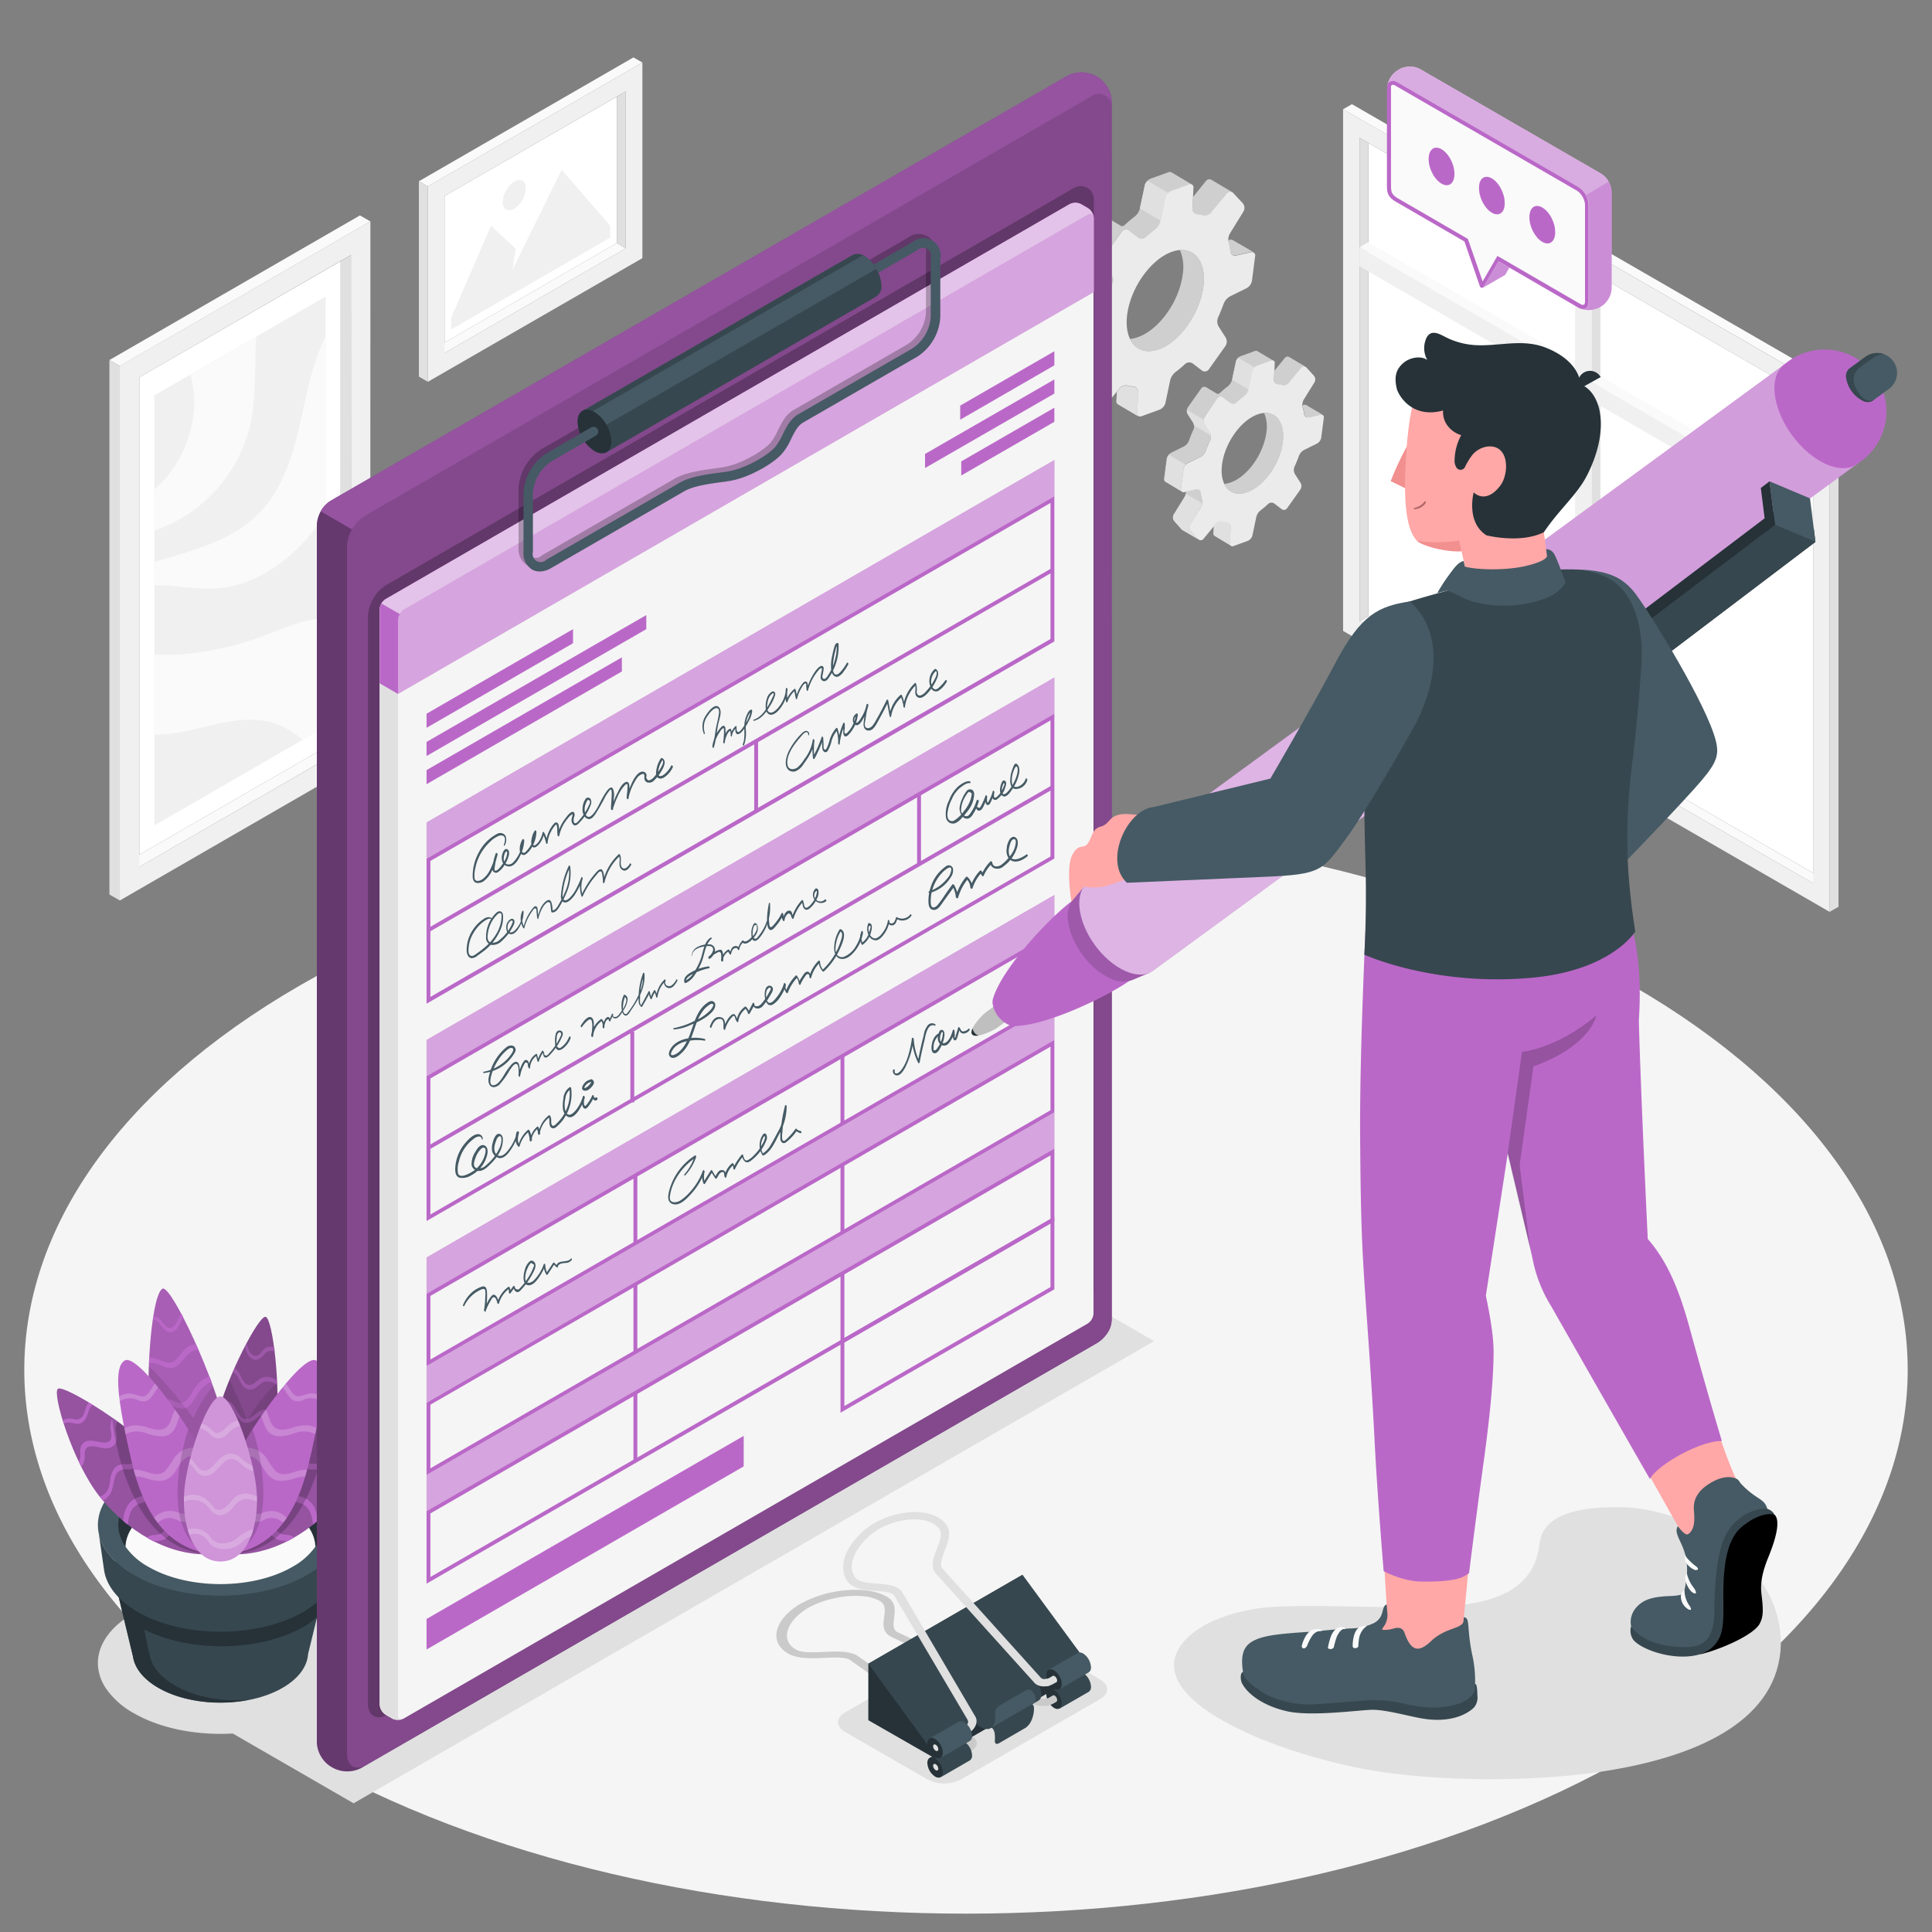 <svg xmlns="http://www.w3.org/2000/svg" viewBox="0 0 500 500"><rect x="0" y="0" width="500" height="500" fill="#808080" stroke="none"/><g id="freepik--Floor--inject-79"><path id="freepik--floor--inject-79" d="M77.67,454c-95.18-54.95-95.18-144,0-199s249.49-54.95,344.66,0,95.18,144,0,199S172.84,509,77.67,454Z" style="fill:#f5f5f5"></path></g><g id="freepik--Shadows--inject-79"><path id="freepik--Shadow--inject-79" d="M240.06,460.54,218.67,448.2c-2.39-1.38-2.39-3.62,0-5l36.25-20.94a9.52,9.52,0,0,1,8.65,0l21.19,12.43c2.38,1.39,2.37,3.65,0,5l-36,20.79A9.51,9.51,0,0,1,240.06,460.54Z" style="fill:#e0e0e0"></path><path id="freepik--shadow--inject-79" d="M88.55,432.55A12,12,0,0,1,86.64,437a21.11,21.11,0,0,1-7.16,6.36c-12.39,7.15-32.48,7.15-44.87,0A21.11,21.11,0,0,1,27.45,437a12,12,0,0,1-1.89-4.44h0c-1.11-5.38,1.92-11,9.06-15.1,12.39-7.17,32.48-7.17,44.87,0C86.62,421.57,89.65,427.17,88.55,432.55Z" style="fill:#e0e0e0"></path><polygon id="freepik--shadow--inject-79" points="91.51 466.69 34.65 433.86 241.81 314.25 298.68 347.08 91.51 466.69" style="fill:#e0e0e0"></polygon><path id="freepik--shadow--inject-79" d="M352.55,457.74c26.82,5.26,104.64,6.45,108.22-30.29,1.86-21.34-22.1-37.17-41.26-37.39-7.56-.09-20.08.55-21.07,9.42C396.81,414.11,381.8,416,365.59,416c-9.65,0-25.84-.68-35.5-.19-7.62.38-18.34,2.94-23.55,8.84C294.36,438.49,325.73,452.47,352.55,457.74Z" style="fill:#e0e0e0"></path></g><g id="freepik--Gears--inject-79"><g id="freepik--Gear--inject-79"><path d="M294.67,107.78a.9.9,0,0,1-.38-.86l.24-5.4a1.35,1.35,0,0,0-1.25-1.39,9.78,9.78,0,0,1-1.37-.24,2.16,2.16,0,0,0-2.09.59l-.77,1-.11,2.32a.93.93,0,0,0,.4.86h0ZM311.43,74.2c.79-6-1.84-9.83-6.07-9.51a11.41,11.41,0,0,1,.73,6.34c-.91,7-6.06,14.22-11.5,16.19a9.07,9.07,0,0,1-2.13.51c1.31,2.77,4,3.9,7.47,2.66C305.37,88.41,310.52,81.17,311.43,74.2Zm-27.21,31.62a1.49,1.49,0,0,1-.28-.24l-2.37-2.6a1.88,1.88,0,0,1-.21-2.12l3.58-5.8a2.66,2.66,0,0,0,.33-1,3.65,3.65,0,0,0-.07-1.37,17.27,17.27,0,0,1-.48-2.17,1.17,1.17,0,0,0-1.43-1L280,90.2a2.92,2.92,0,0,1,0,.66h0a2.67,2.67,0,0,1-.33,1L276,97.69a1.86,1.86,0,0,0,.21,2.12l2.37,2.6a1.13,1.13,0,0,0,.3.24h0Zm34.86-43.66h0a1,1,0,0,0-.72-.1l-.5.11a3.21,3.21,0,0,0,.1.72,15.67,15.67,0,0,1,.48,2.17,1.16,1.16,0,0,0,1.43,1l3.83-.87a.93.93,0,0,1,.6,0ZM278.74,90.23a.9.9,0,0,1-.39-1l.83-6.42a2.76,2.76,0,0,1,.71-1.4,2,2,0,0,1,.65-.52l4.27-2.12a3.56,3.56,0,0,0,1.6-1.84c.43-1.22.93-2.43,1.47-3.61a2.55,2.55,0,0,0,.17-1.41,2.15,2.15,0,0,0-.32-.92l-1.79-2.79a2.11,2.11,0,0,1-.27-1.42A1.84,1.84,0,0,1,286,66L290.3,60a1.29,1.29,0,0,1,1.83-.26l2.3,1.77a1.61,1.61,0,0,0,2-.1A27.48,27.48,0,0,1,299,59.24a4.11,4.11,0,0,0,1.34-2.07V57.1l1.24-5.91a2.66,2.66,0,0,1,.74-1.25,2.11,2.11,0,0,1,.78-.51l4.62-1.68a.9.9,0,0,1,.74,0l-5.32-3.17a1,1,0,0,0-.76,0l-4.63,1.67a2.52,2.52,0,0,0-1.23,1.11,1.08,1.08,0,0,0-.16.3s0,0,0,0a1.58,1.58,0,0,0-.09.31L295,53.93V54a4,4,0,0,1-1.35,2.06,29.05,29.05,0,0,0-2.51,2.12,1.49,1.49,0,0,1-.85.39l-3.62-2.15a1.27,1.27,0,0,0-1.67.36l-4.33,6.09a2,2,0,0,0-.3.79,2.09,2.09,0,0,0,0,.56,1.26,1.26,0,0,0,0,.28,0,0,0,0,0,0,0,2.17,2.17,0,0,0,.07.24,1.08,1.08,0,0,0,.12.24l0,.07,1.79,2.79a1.13,1.13,0,0,1,.13.27.7.7,0,0,1,.08.2,2.21,2.21,0,0,1,.11.46,2.5,2.5,0,0,1-.17,1.4c-.54,1.18-1,2.39-1.47,3.61a3.71,3.71,0,0,1-1.6,1.85l-4.28,2.12a2.13,2.13,0,0,0-.63.52h0l-.13.15a3.47,3.47,0,0,0-.46.78,1.52,1.52,0,0,0-.06.2,1.22,1.22,0,0,0-.06.26L273,86.11a.94.94,0,0,0,.11.66.73.73,0,0,0,.27.28ZM317.47,50a1.1,1.1,0,0,1,1.42-.28l-5.36-3.18h0a1.1,1.1,0,0,0-1.41.28L308.75,51l-.14,3.09a1.35,1.35,0,0,0,1.27,1.38,8.58,8.58,0,0,1,1.36.23,2.16,2.16,0,0,0,2.1-.58Z" style="fill:#e6e6e6"></path><path d="M294.67,107.78a.9.9,0,0,1-.38-.86l.24-5.4a1.35,1.35,0,0,0-1.25-1.39,9.78,9.78,0,0,1-1.37-.24,2.16,2.16,0,0,0-2.09.59l-.77,1-.11,2.32a.93.93,0,0,0,.4.86h0ZM311.43,74.2c.79-6-1.84-9.83-6.07-9.51a11.41,11.41,0,0,1,.73,6.34c-.91,7-6.06,14.22-11.5,16.19a9.07,9.07,0,0,1-2.13.51c1.31,2.77,4,3.9,7.47,2.66C305.37,88.41,310.52,81.17,311.43,74.2Zm-27.21,31.62a1.49,1.49,0,0,1-.28-.24l-2.37-2.6a1.88,1.88,0,0,1-.21-2.12l3.58-5.8a2.66,2.66,0,0,0,.33-1,3.65,3.65,0,0,0-.07-1.37,17.27,17.27,0,0,1-.48-2.17,1.17,1.17,0,0,0-1.43-1L280,90.2a2.92,2.92,0,0,1,0,.66h0a2.67,2.67,0,0,1-.33,1L276,97.69a1.86,1.86,0,0,0,.21,2.12l2.37,2.6a1.13,1.13,0,0,0,.3.24h0Zm34.86-43.66h0a1,1,0,0,0-.72-.1l-.5.11a3.21,3.21,0,0,0,.1.72,15.67,15.67,0,0,1,.48,2.17,1.16,1.16,0,0,0,1.43,1l3.83-.87a.93.93,0,0,1,.6,0ZM278.74,90.23a.9.9,0,0,1-.39-1l.83-6.42a2.76,2.76,0,0,1,.71-1.4,2,2,0,0,1,.65-.52l4.27-2.12a3.56,3.56,0,0,0,1.6-1.84c.43-1.22.93-2.43,1.47-3.61a2.55,2.55,0,0,0,.17-1.41,2.15,2.15,0,0,0-.32-.92l-1.79-2.79a2.11,2.11,0,0,1-.27-1.42A1.84,1.84,0,0,1,286,66L290.3,60a1.29,1.29,0,0,1,1.83-.26l2.3,1.77a1.61,1.61,0,0,0,2-.1A27.48,27.48,0,0,1,299,59.24a4.11,4.11,0,0,0,1.34-2.07V57.1l1.24-5.91a2.66,2.66,0,0,1,.74-1.25,2.11,2.11,0,0,1,.78-.51l4.62-1.68a.9.9,0,0,1,.74,0l-5.32-3.17a1,1,0,0,0-.76,0l-4.63,1.67a2.52,2.52,0,0,0-1.23,1.11,1.08,1.08,0,0,0-.16.3s0,0,0,0a1.58,1.58,0,0,0-.09.31L295,53.93V54a4,4,0,0,1-1.35,2.06,29.05,29.05,0,0,0-2.51,2.12,1.49,1.49,0,0,1-.85.39l-3.62-2.15a1.27,1.27,0,0,0-1.67.36l-4.33,6.09a2,2,0,0,0-.3.79,2.09,2.09,0,0,0,0,.56,1.26,1.26,0,0,0,0,.28,0,0,0,0,0,0,0,2.17,2.17,0,0,0,.07.24,1.08,1.08,0,0,0,.12.24l0,.07,1.79,2.79a1.13,1.13,0,0,1,.13.27.7.7,0,0,1,.08.2,2.21,2.21,0,0,1,.11.46,2.5,2.5,0,0,1-.17,1.4c-.54,1.18-1,2.39-1.47,3.61a3.71,3.71,0,0,1-1.6,1.85l-4.28,2.12a2.13,2.13,0,0,0-.63.52h0l-.13.15a3.47,3.47,0,0,0-.46.78,1.52,1.52,0,0,0-.06.2,1.22,1.22,0,0,0-.06.26L273,86.11a.94.94,0,0,0,.11.66.73.73,0,0,0,.27.28ZM317.47,50a1.1,1.1,0,0,1,1.42-.28l-5.36-3.18h0a1.1,1.1,0,0,0-1.41.28L308.75,51l-.14,3.09a1.35,1.35,0,0,0,1.27,1.38,8.58,8.58,0,0,1,1.36.23,2.16,2.16,0,0,0,2.1-.58Z" style="opacity:0.1"></path><path d="M300.31,57.1l1.24-5.91a2.66,2.66,0,0,1,.74-1.25L297,46.77a3.29,3.29,0,0,0-.47.59,1.08,1.08,0,0,0-.16.3s0,0,0,0a1.58,1.58,0,0,0-.09.31L295,53.93Z" style="fill:#e0e0e0"></path><path d="M288.05,72a2.15,2.15,0,0,0-.32-.92l-1.79-2.79a2.11,2.11,0,0,1-.27-1.42l-5.34-3.17a2.09,2.09,0,0,0,0,.56,1.26,1.26,0,0,0,0,.28,0,0,0,0,0,0,0,2.17,2.17,0,0,0,.07.24,1.08,1.08,0,0,0,.12.24l0,.07,1.79,2.79a1.13,1.13,0,0,1,.13.27,1.19,1.19,0,0,1,.08.2,3.12,3.12,0,0,1,.09.44l0,0Z" style="fill:#e0e0e0"></path><path d="M294.66,107.78a.89.89,0,0,1-.37-.86l.25-5.41a1.35,1.35,0,0,0-1.27-1.38,8.59,8.59,0,0,1-1.36-.24,2.17,2.17,0,0,0-2.1.6l-.76.94-.11,2.32a.9.9,0,0,0,.4.86h0Z" style="fill:#e0e0e0"></path><path d="M284.22,105.82a1.49,1.49,0,0,1-.28-.24l-2.37-2.6a1.88,1.88,0,0,1-.21-2.12l3.58-5.8a2.66,2.66,0,0,0,.33-1l-5.35-3.16a2.67,2.67,0,0,1-.33,1L276,97.69a1.86,1.86,0,0,0,.21,2.12l2.37,2.6a1.13,1.13,0,0,0,.3.24h0Z" style="fill:#e0e0e0"></path><path d="M278.74,90.23a.9.9,0,0,1-.39-1l.83-6.42a2.76,2.76,0,0,1,.71-1.4l-5.34-3.17-.13.15a3.47,3.47,0,0,0-.46.78,1.52,1.52,0,0,0-.06.2,1.22,1.22,0,0,0-.06.26L273,86.11a.94.94,0,0,0,.11.66.73.73,0,0,0,.27.28Z" style="fill:#e0e0e0"></path><path d="M301.59,104.38l1.26-6a4,4,0,0,1,1.35-2.07,32.26,32.26,0,0,0,2.51-2.11,1.6,1.6,0,0,1,2-.11l2.3,1.77a1.28,1.28,0,0,0,1.83-.26l4.33-6.09a2.14,2.14,0,0,0,0-2.21l-1.79-2.79a2.66,2.66,0,0,1-.15-2.33c.55-1.18,1-2.39,1.47-3.61a3.74,3.74,0,0,1,1.59-1.85l4.28-2.11A2.79,2.79,0,0,0,324,72.71l.83-6.43a.86.86,0,0,0-1.11-1l-3.83.87a1.18,1.18,0,0,1-1.44-1.05A17.3,17.3,0,0,0,318,62.9a3.31,3.31,0,0,1,.26-2.4l3.57-5.8a1.86,1.86,0,0,0-.22-2.12L319.21,50a1.12,1.12,0,0,0-1.74,0l-4.14,5.07a2.14,2.14,0,0,1-2.09.6,8.79,8.79,0,0,0-1.36-.24A1.36,1.36,0,0,1,308.61,54l.25-5.4a.82.82,0,0,0-1.17-.89l-4.62,1.68a2.62,2.62,0,0,0-1.51,1.75l-1.26,6A4,4,0,0,1,299,59.24a30.62,30.62,0,0,0-2.52,2.11,1.58,1.58,0,0,1-2,.1l-2.3-1.76a1.28,1.28,0,0,0-1.83.26L286,66a2.14,2.14,0,0,0,0,2.21L287.73,71a2.66,2.66,0,0,1,.15,2.33c-.55,1.18-1,2.39-1.47,3.61a3.74,3.74,0,0,1-1.59,1.85l-4.28,2.11a2.79,2.79,0,0,0-1.36,1.91l-.83,6.43a.86.86,0,0,0,1.11,1l3.83-.87a1.18,1.18,0,0,1,1.44,1,15.68,15.68,0,0,0,.47,2.17,3.4,3.4,0,0,1-.27,2.41l-3.57,5.79a1.86,1.86,0,0,0,.22,2.12l2.36,2.6a1.12,1.12,0,0,0,1.74,0l4.14-5.07a2.14,2.14,0,0,1,2.09-.6,8.79,8.79,0,0,0,1.36.24,1.36,1.36,0,0,1,1.27,1.39l-.25,5.4a.82.82,0,0,0,1.17.89l4.62-1.68A2.62,2.62,0,0,0,301.59,104.38Zm-1.66-14c-5.44,2-9.12-2.07-8.21-9s6.06-14.21,11.5-16.19,9.12,2.07,8.21,9S305.38,88.41,299.93,90.39Z" style="fill:#ebebeb"></path></g><g id="freepik--gear--inject-79"><path d="M318.61,141.23a.74.74,0,0,1-.3-.68l.2-4.31a1.09,1.09,0,0,0-1-1.11,7.51,7.51,0,0,1-1.09-.19,1.71,1.71,0,0,0-1.67.47l-.62.76-.08,1.85a.71.71,0,0,0,.32.68h0ZM332,114.46c.62-4.79-1.47-7.84-4.84-7.58a9.15,9.15,0,0,1,.58,5.05c-.73,5.55-4.83,11.34-9.17,12.91a7,7,0,0,1-1.7.4c1,2.21,3.23,3.12,6,2.13C327.15,125.79,331.25,120,332,114.46Zm-21.69,25.21a.79.79,0,0,1-.22-.19l-1.9-2.08a1.52,1.52,0,0,1-.17-1.69l2.86-4.62a2.08,2.08,0,0,0,.26-.82,2.86,2.86,0,0,0-.06-1.1,14.24,14.24,0,0,1-.37-1.73.94.94,0,0,0-1.15-.83l-2.66.61a2.27,2.27,0,0,1,0,.52h0a2.15,2.15,0,0,1-.27.81l-2.85,4.62a1.52,1.52,0,0,0,.17,1.7L305.8,137a1.33,1.33,0,0,0,.24.19h0Zm27.79-34.81h0a.74.74,0,0,0-.58-.08l-.39.09a2.53,2.53,0,0,0,.08.57,12.55,12.55,0,0,1,.38,1.73.93.93,0,0,0,1.14.83l3.05-.69a.7.7,0,0,1,.48,0Zm-32.17,22.38a.73.73,0,0,1-.31-.76l.67-5.12a2.18,2.18,0,0,1,.56-1.11,1.82,1.82,0,0,1,.52-.42l3.41-1.68a2.93,2.93,0,0,0,1.27-1.48c.35-1,.74-1.93,1.17-2.87a2.09,2.09,0,0,0,.14-1.12,2,2,0,0,0-.25-.74l-1.44-2.22a1.72,1.72,0,0,1-.21-1.14,1.59,1.59,0,0,1,.24-.63l3.45-4.85a1,1,0,0,1,1.46-.21l1.83,1.41a1.29,1.29,0,0,0,1.61-.08,23.88,23.88,0,0,1,2-1.69,3.24,3.24,0,0,0,1.08-1.65v0l1-4.72a2.09,2.09,0,0,1,.59-1,1.67,1.67,0,0,1,.62-.41L329,93.37a.73.73,0,0,1,.6,0l-4.24-2.52a.75.75,0,0,0-.61,0l-3.69,1.34a1.93,1.93,0,0,0-1,.88.7.7,0,0,0-.13.24l0,0a1,1,0,0,0-.08.24l-1,4.72v.06a3.21,3.21,0,0,1-1.08,1.64,23.88,23.88,0,0,0-2,1.69,1.29,1.29,0,0,1-.68.31l-2.88-1.71a1,1,0,0,0-1.34.28l-3.44,4.86a1.48,1.48,0,0,0-.25.62,2.26,2.26,0,0,0,0,.45,1.57,1.57,0,0,0,0,.23v0l.06.19.09.2,0,0,1.42,2.22a1.06,1.06,0,0,1,.11.21.85.85,0,0,1,.06.17,1.9,1.9,0,0,1,.09.36,2.07,2.07,0,0,1-.13,1.12,30,30,0,0,0-1.18,2.88,3,3,0,0,1-1.27,1.47l-3.41,1.69a1.78,1.78,0,0,0-.51.42h0l-.11.12a2.62,2.62,0,0,0-.36.62,1,1,0,0,0-.05.16.8.8,0,0,0-.05.21l-.67,5.12a.82.82,0,0,0,.09.53.69.69,0,0,0,.22.23ZM336.8,95.17a.86.86,0,0,1,1.12-.23l-4.27-2.53h0a.86.86,0,0,0-1.12.22l-2.69,3.29-.11,2.46a1.08,1.08,0,0,0,1,1.1,7.61,7.61,0,0,1,1.08.19,1.72,1.72,0,0,0,1.68-.47Z" style="fill:#e6e6e6"></path><path d="M318.61,141.23a.74.74,0,0,1-.3-.68l.2-4.31a1.09,1.09,0,0,0-1-1.11,7.51,7.51,0,0,1-1.09-.19,1.71,1.71,0,0,0-1.67.47l-.62.76-.08,1.85a.71.71,0,0,0,.32.68h0ZM332,114.46c.62-4.79-1.47-7.84-4.84-7.58a9.15,9.15,0,0,1,.58,5.05c-.73,5.55-4.83,11.34-9.17,12.91a7,7,0,0,1-1.7.4c1,2.21,3.23,3.12,6,2.13C327.15,125.79,331.25,120,332,114.46Zm-21.69,25.21a.79.79,0,0,1-.22-.19l-1.9-2.08a1.52,1.52,0,0,1-.17-1.69l2.86-4.62a2.08,2.08,0,0,0,.26-.82,2.86,2.86,0,0,0-.06-1.1,14.24,14.24,0,0,1-.37-1.73.94.94,0,0,0-1.15-.83l-2.66.61a2.27,2.27,0,0,1,0,.52h0a2.15,2.15,0,0,1-.27.81l-2.85,4.62a1.52,1.52,0,0,0,.17,1.7L305.8,137a1.33,1.33,0,0,0,.24.19h0Zm27.79-34.81h0a.74.74,0,0,0-.58-.08l-.39.09a2.53,2.53,0,0,0,.08.57,12.55,12.55,0,0,1,.38,1.73.93.93,0,0,0,1.14.83l3.05-.69a.7.7,0,0,1,.48,0Zm-32.17,22.38a.73.73,0,0,1-.31-.76l.67-5.12a2.18,2.18,0,0,1,.56-1.11,1.82,1.82,0,0,1,.52-.42l3.41-1.68a2.93,2.93,0,0,0,1.27-1.48c.35-1,.74-1.93,1.17-2.87a2.09,2.09,0,0,0,.14-1.12,2,2,0,0,0-.25-.74l-1.44-2.22a1.72,1.72,0,0,1-.21-1.14,1.59,1.59,0,0,1,.24-.63l3.45-4.85a1,1,0,0,1,1.46-.21l1.83,1.41a1.29,1.29,0,0,0,1.61-.08,23.88,23.88,0,0,1,2-1.69,3.24,3.24,0,0,0,1.08-1.65v0l1-4.72a2.09,2.09,0,0,1,.59-1,1.67,1.67,0,0,1,.62-.41L329,93.37a.73.73,0,0,1,.6,0l-4.24-2.52a.75.75,0,0,0-.61,0l-3.69,1.34a1.93,1.93,0,0,0-1,.88.7.7,0,0,0-.13.24l0,0a1,1,0,0,0-.08.24l-1,4.72v.06a3.21,3.21,0,0,1-1.08,1.64,23.88,23.88,0,0,0-2,1.69,1.29,1.29,0,0,1-.68.31l-2.88-1.71a1,1,0,0,0-1.34.28l-3.44,4.86a1.48,1.48,0,0,0-.25.62,2.26,2.26,0,0,0,0,.45,1.57,1.57,0,0,0,0,.23v0l.06.19.09.2,0,0,1.42,2.22a1.06,1.06,0,0,1,.11.21.85.85,0,0,1,.06.17,1.9,1.9,0,0,1,.09.36,2.07,2.07,0,0,1-.13,1.12,30,30,0,0,0-1.18,2.88,3,3,0,0,1-1.27,1.47l-3.41,1.69a1.78,1.78,0,0,0-.51.42h0l-.11.12a2.62,2.62,0,0,0-.36.62,1,1,0,0,0-.05.16.8.8,0,0,0-.05.21l-.67,5.12a.82.82,0,0,0,.09.53.69.69,0,0,0,.22.23ZM336.8,95.17a.86.86,0,0,1,1.12-.23l-4.27-2.53h0a.86.86,0,0,0-1.12.22l-2.69,3.29-.11,2.46a1.08,1.08,0,0,0,1,1.1,7.61,7.61,0,0,1,1.08.19,1.72,1.72,0,0,0,1.68-.47Z" style="opacity:0.1"></path><path d="M323.12,100.83l1-4.72a2.09,2.09,0,0,1,.59-1l-4.25-2.53a2.4,2.4,0,0,0-.37.47.7.7,0,0,0-.13.24l0,0a1,1,0,0,0-.08.24l-1,4.72Z" style="fill:#e0e0e0"></path><path d="M313.34,112.68a2,2,0,0,0-.25-.74l-1.44-2.22a1.72,1.72,0,0,1-.21-1.14l-4.26-2.53a2.26,2.26,0,0,0,0,.45,1.57,1.57,0,0,0,0,.23v0l.06.19.09.2,0,0,1.42,2.22a1.06,1.06,0,0,1,.11.21l.06.17a3.59,3.59,0,0,1,.08.35h0Z" style="fill:#e0e0e0"></path><path d="M318.61,141.23a.72.72,0,0,1-.3-.68l.2-4.31a1.07,1.07,0,0,0-1-1.11,6.42,6.42,0,0,1-1.08-.19,1.7,1.7,0,0,0-1.67.48l-.61.75-.09,1.84a.7.7,0,0,0,.32.69h0Z" style="fill:#e0e0e0"></path><path d="M310.29,139.67a.79.79,0,0,1-.22-.19l-1.9-2.08a1.52,1.52,0,0,1-.17-1.69l2.86-4.62a2.08,2.08,0,0,0,.26-.82l-4.26-2.52a2.15,2.15,0,0,1-.27.81l-2.85,4.62a1.52,1.52,0,0,0,.17,1.7L305.8,137a1.33,1.33,0,0,0,.24.19h0Z" style="fill:#e0e0e0"></path><path d="M305.91,127.24a.73.73,0,0,1-.31-.76l.67-5.12a2.18,2.18,0,0,1,.56-1.11l-4.25-2.53-.11.12a2.62,2.62,0,0,0-.36.62,1,1,0,0,0-.05.16.8.8,0,0,0-.05.21l-.67,5.12a.82.82,0,0,0,.09.53.69.69,0,0,0,.22.23Z" style="fill:#e0e0e0"></path><path d="M324.14,138.52l1-4.78a3.19,3.19,0,0,1,1.07-1.64,24,24,0,0,0,2-1.69,1.27,1.27,0,0,1,1.6-.08l1.83,1.4a1,1,0,0,0,1.46-.2l3.45-4.86a1.69,1.69,0,0,0,0-1.76l-1.43-2.22a2.14,2.14,0,0,1-.12-1.86c.43-.94.83-1.91,1.17-2.88a3,3,0,0,1,1.27-1.47l3.41-1.69a2.2,2.2,0,0,0,1.08-1.52l.67-5.12a.69.69,0,0,0-.89-.83l-3.05.69a.94.94,0,0,1-1.15-.83,12.56,12.56,0,0,0-.37-1.73,2.71,2.71,0,0,1,.21-1.92l2.85-4.61a1.52,1.52,0,0,0-.17-1.7l-1.89-2.07a.89.89,0,0,0-1.39,0l-3.29,4a1.72,1.72,0,0,1-1.68.47,7.61,7.61,0,0,0-1.08-.19,1.08,1.08,0,0,1-1-1.1l.2-4.31a.66.66,0,0,0-.94-.71l-3.68,1.34a2.11,2.11,0,0,0-1.2,1.4l-1,4.77a3.17,3.17,0,0,1-1.08,1.65,23.88,23.88,0,0,0-2,1.69,1.29,1.29,0,0,1-1.61.08l-1.83-1.41a1,1,0,0,0-1.46.21L311.68,108a1.71,1.71,0,0,0,0,1.77l1.42,2.22a2.14,2.14,0,0,1,.13,1.86c-.44.94-.83,1.9-1.18,2.88a3,3,0,0,1-1.27,1.47l-3.41,1.69a2.19,2.19,0,0,0-1.08,1.52l-.67,5.12a.7.7,0,0,0,.89.83l3.05-.7a.94.94,0,0,1,1.15.84,15.1,15.1,0,0,0,.37,1.73,2.62,2.62,0,0,1-.21,1.91L308,135.71a1.48,1.48,0,0,0,.17,1.69l1.88,2.08a.89.89,0,0,0,1.39,0l3.3-4a1.73,1.73,0,0,1,1.67-.48,6.42,6.42,0,0,0,1.08.19,1.07,1.07,0,0,1,1,1.11l-.2,4.31a.66.66,0,0,0,.94.71l3.68-1.34A2.12,2.12,0,0,0,324.14,138.52Zm-1.33-11.15c-4.34,1.57-7.27-1.65-6.54-7.2s4.82-11.34,9.16-12.91,7.27,1.65,6.55,7.2S327.15,125.79,322.81,127.37Z" style="fill:#ebebeb"></path></g></g><g id="freepik--Pictures--inject-79"><g id="freepik--Picture--inject-79"><g id="freepik--Frame--inject-79"><polygon points="33.4 222.74 36.07 224.33 90.82 192.71 88.16 191.12 33.4 222.74" style="fill:#fafafa"></polygon><polygon points="88.16 191.12 36.07 221.19 36.07 97.64 88.16 67.59 88.16 191.12" style="fill:#fff"></polygon><path d="M95.86,57.3,31,94.73V233.05l64.83-37.43Zm-5,135.41L36.07,224.33V97.64L90.82,66Z" style="fill:#f0f0f0"></path><polygon points="90.82 192.71 88.16 191.12 88.16 67.59 90.83 66.03 90.82 192.71" style="fill:#e0e0e0"></polygon><polygon points="95.86 57.3 93.15 55.75 28.32 93.18 31.03 94.73 95.86 57.3" style="fill:#fafafa"></polygon><polygon points="28.32 93.18 31.03 94.73 31.03 233.05 28.32 231.5 28.32 93.18" style="fill:#e0e0e0"></polygon></g><g id="freepik--Land--inject-79"><polygon points="84.25 188 39.97 213.57 39.97 102.35 84.25 76.79 84.25 188" style="fill:#f0f0f0"></polygon></g><g id="freepik--land--inject-79"><polygon points="84.25 188 39.97 213.57 39.97 102.35 84.25 76.79 84.25 188" style="fill:#f0f0f0"></polygon></g><path d="M40,169.38a41.8,41.8,0,0,0,6.33,0,80.16,80.16,0,0,0,21.57-4.69c5.36-2,10.71-4.55,16.38-4.7V188l-6,3.47A20.13,20.13,0,0,0,70,186.9c-8.53-2.24-17.28,2-26,3a35.84,35.84,0,0,1-4,.2Z" style="fill:#fafafa"></path><path d="M40,145.4C49.88,142.47,60,140,67.11,132.77c5.7-5.86,8.38-14,10.26-21.93s3.16-16.17,6.76-23.5l.12-.22v46c-.56.83-1.11,1.66-1.7,2.46-6.51,8.82-16.09,16.18-27,16.75-5.14.26-10.45-.94-15.55-.92Z" style="fill:#fafafa"></path><path d="M40,126.65c7.6-6.7,11.67-17.45,9.81-27.47-.13-.74-.31-1.47-.5-2.21l17-9.83c-.07,1.12-.12,2.24-.16,3.36-.17,6.5,0,13.09-1.39,19.43A38.18,38.18,0,0,1,45.36,135,35.85,35.85,0,0,1,40,137.26Z" style="fill:#fafafa"></path></g><g id="freepik--picture--inject-79"><g id="freepik--frame--inject-79"><polygon points="112.76 89.98 115.05 91.35 161.94 64.27 159.65 62.91 112.76 89.98" style="fill:#fafafa"></polygon><polygon points="159.65 62.91 115.05 88.66 115.05 50.73 159.65 25 159.65 62.91" style="fill:#fff"></polygon><path d="M166.25,16.19,110.73,48.24V98.81l55.52-32Zm-4.31,48.08L115.05,91.35V50.73l46.89-27.08Z" style="fill:#f0f0f0"></path><polygon points="161.94 64.27 159.65 62.91 159.65 25 161.94 23.65 161.94 64.27" style="fill:#e0e0e0"></polygon><polygon points="166.25 16.18 163.93 14.86 108.41 46.91 110.73 48.24 166.25 16.18" style="fill:#fafafa"></polygon><polygon points="108.41 46.91 110.73 48.24 110.73 98.81 108.41 97.48 108.41 46.91" style="fill:#e0e0e0"></polygon></g><g id="freepik--land--inject-79"><polygon points="157.91 61.51 116.79 85.26 116.79 82.17 127.07 58.42 133.47 64.36 132.59 69.86 145.37 43.94 157.91 58.42 157.91 61.51" style="fill:#f0f0f0"></polygon><path d="M133.09,47a6.72,6.72,0,0,0-3,5.27c0,1.94,1.36,2.72,3,1.75a6.72,6.72,0,0,0,3-5.27C136.13,46.77,134.77,46,133.09,47Z" style="fill:#f0f0f0"></path></g></g></g><g id="freepik--Window--inject-79"><g id="freepik--window--inject-79"><polygon points="354.11 159.47 469.26 225.95 469.25 103.43 354.11 36.97 354.11 159.47" style="fill:#fff"></polygon><polygon points="471.51 227.26 469.26 228.6 351.85 160.82 354.11 159.47 471.51 227.26" style="fill:#fafafa"></polygon><path d="M347.59,163.28,473.52,236V101L347.59,28.27Zm4.26-127.63,117.4,67.78V228.6L351.85,160.82Z" style="fill:#f0f0f0"></path><polygon points="351.85 160.82 354.11 159.47 354.11 36.97 351.85 35.65 351.85 160.82" style="fill:#e0e0e0"></polygon><polygon points="347.59 28.27 349.88 26.96 475.81 99.66 473.52 100.97 347.59 28.27" style="fill:#fafafa"></polygon><polygon points="475.81 99.66 473.52 100.97 473.52 235.98 475.81 234.67 475.81 99.66" style="fill:#e0e0e0"></polygon><polygon points="467.38 128.15 467.38 130.8 351.85 64.01 354.11 62.66 467.38 128.15" style="fill:#fafafa"></polygon><polygon points="414.19 71.65 411.89 70.33 411.89 195.5 414.19 194.19 414.19 71.65" style="fill:#e0e0e0"></polygon><polygon points="407.63 67.88 411.89 70.33 411.89 195.5 407.63 193.04 407.63 67.88" style="fill:#f0f0f0"></polygon><polygon points="351.85 64.01 351.85 68.92 469.3 136.98 469.3 132.07 351.85 64.01" style="fill:#f0f0f0"></polygon><polygon points="411.89 98.8 414.19 97.39 469.26 129.23 469.26 132.07 411.89 98.8" style="fill:#fafafa"></polygon></g></g><g id="freepik--Plants--inject-79"><g id="freepik--Plant--inject-79"><g id="freepik--Pot--inject-79"><path d="M85.58,404.11H28.51l5.9,24.58h0c.45,3,2.64,5.86,6.57,8.13,8.87,5.12,23.26,5.12,32.14,0,4.23-2.44,6.42-5.61,6.62-8.81Z" style="fill:#37474f"></path><path d="M78.62,421A24.21,24.21,0,0,0,82,418.57l3.22-13.14A23.25,23.25,0,0,1,79.48,410c-12,7-31.34,7.12-43.78.57l1.45-5.86-.45-.62H28.51l5.9,24.57h0c.45,3,2.64,5.86,6.57,8.13,6.32,3.65,15.43,4.68,23.37,3.13-14.22,1.06-24-5.15-25.44-10.88-.59-2.29-1.61-7.35-1.61-7.35C49.18,427.74,67.27,427.5,78.62,421Z" style="fill:#263238"></path><path d="M88.55,396.84a11.94,11.94,0,0,1-1.91,4.43,21.11,21.11,0,0,1-7.16,6.36c-12.39,7.15-32.48,7.15-44.87,0a21.11,21.11,0,0,1-7.16-6.36,11.88,11.88,0,0,1-1.89-4.43h0c-1.11-5.38,1.92-11,9.06-15.11,12.39-7.16,32.48-7.16,44.87,0C86.62,385.86,89.65,391.46,88.55,396.84Z" style="fill:#455a64"></path><path d="M86.64,401.27a21.11,21.11,0,0,1-7.16,6.36c-12.39,7.15-32.48,7.15-44.87,0a21.11,21.11,0,0,1-7.16-6.36,11.88,11.88,0,0,1-1.89-4.43h0l1.4,9.67c.65,3.89,3.55,7.68,8.72,10.67,11.81,6.81,30.94,6.81,42.75,0,5.1-2.95,8-6.69,8.69-10.53l.08-.5,1.36-9.31A11.94,11.94,0,0,1,86.64,401.27Z" style="fill:#37474f"></path><path d="M75.74,383.89c-10.32-6-27.06-6-37.38,0-5.85,3.37-8.38,7.93-7.61,12.33.59,3.38,3.13,6.66,7.61,9.25,10.32,6,27.06,6,37.38,0,4.48-2.59,7-5.87,7.61-9.24C84.12,391.82,81.59,387.26,75.74,383.89Z" style="fill:#263238"></path><path d="M32.49,400.31a17.75,17.75,0,0,0,5.87,5.16c10.32,6,27.06,6,37.38,0a17.86,17.86,0,0,0,5.87-5.16c-.08-3.57-2.47-7.13-7.19-9.85-9.6-5.55-25.15-5.55-34.74,0C35,393.18,32.57,396.74,32.49,400.31Z" style="fill:#fafafa"></path></g><path d="M59,389.21c-4.74-1.29-5.54-11.56-2.89-22.41,2.59-10.56,10.87-26.38,12.63-26s3.95,17.55,2.72,28.9C70,383.43,63.77,390.5,59,389.21Z" style="fill:#BA68C8"></path><path d="M59,389.21c-4.74-1.29-5.54-11.56-2.89-22.41,2.59-10.56,10.87-26.38,12.63-26s3.95,17.55,2.72,28.9C70,383.43,63.77,390.5,59,389.21Z" style="opacity:0.3"></path><path d="M61.34,356c.85,1.34,1.37,3.62,3.36,3.63,1.6,0,2.44-1.69,3.88-2.08a3.94,3.94,0,0,1,3.19,1l-.06-1.24a4.86,4.86,0,0,0-2.75-1,4,4,0,0,0-2.3,1c-.74.57-1.64,1.44-2.66,1s-1.48-1.92-2.08-2.89a3.65,3.65,0,0,0-1.26-1.3c-.13.29-.26.58-.38.88A2.68,2.68,0,0,1,61.34,356ZM67,351.74a6.79,6.79,0,0,0,1.61-1.51,2.3,2.3,0,0,1,2.44-.47l.08,0c0-.37-.09-.73-.13-1.08l-.46-.11a2.72,2.72,0,0,0-2,.43c-.65.47-1,1.28-1.71,1.7-1.24.74-2.23-.61-2.6-1.63-.16-.46-.29-.92-.44-1.38-.13.24-.26.48-.38.72.08.33.16.66.26,1C64.07,350.75,65.34,352.51,67,351.74Zm-.15,13.73c-.87.52-1.6,1.41-2.6,1.69-2.44.7-3-3.07-4.56-4.19a3.29,3.29,0,0,0-2.22-.58c-.1.29-.19.58-.28.87a3,3,0,0,1,1.24,0,3.39,3.39,0,0,1,2.14,1.9c.78,1.4,1.77,3.41,3.73,3a6.17,6.17,0,0,0,2.27-1.28,4.1,4.1,0,0,1,3.31-.89,4.47,4.47,0,0,1,1.86,1l.06-1.12a4.66,4.66,0,0,0-2.27-1A4.08,4.08,0,0,0,66.81,365.47Zm1.49,8.29a4.84,4.84,0,0,0-3.24.42c-1.13.56-2,1.66-3.14,2.1-2.58,1-3-2.76-4.87-3.68a4,4,0,0,0-2-.38l-.12.88a3.76,3.76,0,0,1,.75,0,3.45,3.45,0,0,1,2.67,2.06c.91,1.7,2.11,3.09,4.2,2.07,1.12-.55,1.92-1.57,3.07-2.06a3.66,3.66,0,0,1,3.85.35,6.09,6.09,0,0,1,.73.89c.1-.36.19-.74.27-1.12A4.09,4.09,0,0,0,68.3,373.76Z" style="fill:#BA68C8;opacity:0.5"></path><path d="M59,389.21c4.75,1.29,11-5.78,12.46-19.54a81.51,81.51,0,0,0,.26-11.8c-3.88,3.19-7.76,9.68-7.76,9.68a105.17,105.17,0,0,0-4.61-10.37,73.62,73.62,0,0,0-3.24,9.62C53.48,377.65,54.28,387.92,59,389.21Z" style="opacity:0.1"></path><path d="M55.16,394.91c-6.25,4-12.07-10.24-15.17-21s-1.08-38.86,2.07-40.4c2.23-1.09,14,24.1,16.33,36.37C60.07,378.74,60.12,391.72,55.16,394.91Z" style="fill:#BA68C8"></path><path d="M55.16,394.91c-6.25,4-12.07-10.24-15.17-21s-1.08-38.86,2.07-40.4c2.23-1.09,14,24.1,16.33,36.37C60.07,378.74,60.12,391.72,55.16,394.91Z" style="opacity:0.1"></path><path d="M41.69,353.36c2,1,3.52,1,5.05-.68s2.46-3.48,4.68-3.23c-.21-.49-.43-1-.65-1.47a3.37,3.37,0,0,0-1.08.11c-1.93.52-2.8,2.53-4.16,3.81-2.09,2-4.32-.62-6.7-.47l-.21,0-.06,1.29A6.09,6.09,0,0,1,41.69,353.36ZM58.84,372.7a8,8,0,0,0-1-.29,3.77,3.77,0,0,0-3,.67c-1.89,1.38-2,4.46-5,3.66-2.32-.62-4.07-2.15-6.5-.92a8.16,8.16,0,0,0-2.25,1.69l.36,1.07a6.93,6.93,0,0,1,3-1.89c2.63-.68,4.61,2,7.23,1.55,2.13-.36,2.36-2.7,3.84-3.86a3.34,3.34,0,0,1,3.46-.21C59,373.67,58.91,373.19,58.84,372.7Zm-17-29.55c.73,1,1.75,2.12,3.11,1.42s1.55-2.5,2.49-3.65l-.51-1c-.91,1.21-1.35,3.84-3.09,3.74-1.35-.07-1.88-2.08-3-2.66a2,2,0,0,0-1.13-.22l-.12.83.27,0C40.74,341.66,41.29,342.46,41.8,343.15Zm4.7,21.34c2.46.54,3.67-2.4,4.78-4a7.25,7.25,0,0,1,3.42-2.89c-.17-.44-.33-.88-.5-1.33a5,5,0,0,0-1.29.48,8.36,8.36,0,0,0-2.67,2.72c-.74,1.11-1.36,2.59-2.51,3.34-1.32.86-2.86-.48-4.23-.73a7.33,7.33,0,0,0-3.8.31,6.1,6.1,0,0,0-1.15.56c0,.61.06,1.21.09,1.8a5.83,5.83,0,0,1,4-1.34C44.08,363.41,45.15,364.2,46.5,364.49Z" style="fill:#BA68C8"></path><path d="M55.12,358.71A35.09,35.09,0,0,0,50.06,367s-6.78-9.19-11.54-13.35c-.26,7.63.12,15.59,1.47,20.27,3.1,10.76,8.92,25,15.17,21,5-3.19,4.91-16.17,3.23-25A77.85,77.85,0,0,0,55.12,358.71Z" style="opacity:0.1"></path><path d="M54.73,402.23c-11.41.62-22.08-6.29-29-15S13.41,360.52,15,359.41s20,10.25,26.9,18.44C50.93,388.6,54.73,402.23,54.73,402.23Z" style="fill:#BA68C8"></path><path d="M54.73,402.23c-11.41.62-22.08-6.29-29-15S13.41,360.52,15,359.41s20,10.25,26.9,18.44C50.93,388.6,54.73,402.23,54.73,402.23Z" style="opacity:0.2"></path><path d="M29.82,373.65c.66-1.08.28-2.37.14-3.53a3.25,3.25,0,0,1,.46-2.22L29.13,367a4.65,4.65,0,0,0-.47,3.09c.19,1.32.51,3-1.25,3.2-1.92.27-4.58-1.45-6.12.45-.74.92-.46,2.1-.48,3.17a3.15,3.15,0,0,1-.42,1.39c.21.44.42.87.64,1.29a4,4,0,0,0,.85-1.93c.16-1.33-.36-3,1.43-3.32,1.24-.2,2.43.37,3.66.46A2.91,2.91,0,0,0,29.82,373.65Zm-6.37-9.53a2.16,2.16,0,0,1,.5-.54l-1-.63c-.84,1.1-.84,2.61-1.69,3.71a1.94,1.94,0,0,1-2.15.61,3.66,3.66,0,0,0-2.38.08,3.72,3.72,0,0,0-.48.27c.09.27.17.55.26.83a2.5,2.5,0,0,1,1.2-.33c.86,0,1.67.43,2.54.37a2.24,2.24,0,0,0,1.51-.78C22.68,366.69,22.72,365.25,23.45,364.12Zm12.64,15.29a5.55,5.55,0,0,0,1.74-2.94,19.27,19.27,0,0,0,.29-2.42l-1.08-1c-.23,1.34-.11,2.69-.8,4a3.57,3.57,0,0,1-3.55,1.86,3.73,3.73,0,0,0-3,1,5.73,5.73,0,0,0-1.14,3.06c-.23,1.59-.47,3.06-1.95,4a4.34,4.34,0,0,1-.79.37c.27.34.55.67.82,1A4.38,4.38,0,0,0,28.22,387c1.91-2.27.37-6.77,4.42-6.76A4.93,4.93,0,0,0,36.09,379.41Zm6.14,1.15a5.64,5.64,0,0,1,.86-1.19q-.48-.63-1-1.23a7.43,7.43,0,0,0-1.83,3.59A10.79,10.79,0,0,1,38.79,386c-1,1.28-2.58,1.14-3.89,1.87a5.54,5.54,0,0,0-2.43,2.84,13,13,0,0,0-.61,2.88c.39.34.8.67,1.2,1a1,1,0,0,0,0-.17c.25-1.62.45-3.28,1.71-4.46s2.86-1,4.15-1.88C41.42,386.32,41,383,42.23,380.56Zm5,4.76a7.5,7.5,0,0,0-.93.85c-2,2.14-1.7,4.92-2.42,7.53A4.59,4.59,0,0,1,41.4,397c-1.08.45-2.31,0-3.26.87l-.09.11c.56.32,1.13.63,1.71.92a4.94,4.94,0,0,1,1-.11,4.31,4.31,0,0,0,1.77-.43A5,5,0,0,0,44.65,396c1.19-2.45.66-5.43,2.14-7.76A6.35,6.35,0,0,1,48,386.76Q47.61,386,47.18,385.32Z" style="fill:#BA68C8"></path><path d="M29,366.92c1.07,9.44,6.11,34.87,25.7,35.31,0,0-3.8-13.63-12.86-24.38C38.93,374.38,33.93,370.34,29,366.92Z" style="opacity:0.2"></path><path d="M54.73,402.23c-9-1.3-16.68-7-20.64-23.9s-4.57-24.54-1.84-26.22c3.13-1.94,15.38,15.11,19.32,22.61C61.47,393.55,54.73,402.23,54.73,402.23Z" style="fill:#BA68C8"></path><path d="M38.07,371c2.24.7,5.15,1.45,6.83-.76.82-1.08,1-2.55,1.62-3.69-.4-.57-.8-1.15-1.21-1.72-1,1.59-1,3.94-2.69,4.85-1.3.69-2.84.24-4.16-.16a9.83,9.83,0,0,0-4.12-.62,5.75,5.75,0,0,0-2.15.76l.32,1.54a6.07,6.07,0,0,1,.89-.43A6.89,6.89,0,0,1,38.07,371Zm-2.65-8.76a3.47,3.47,0,0,0,2.09.4c1.36-.28,2.07-1.6,2.77-2.66a5,5,0,0,1,.69-.89l-.85-1-.17.18c-.85,1-1.56,3.12-3.14,3.15a10.6,10.6,0,0,1-2.24-.65,5.27,5.27,0,0,0-1.94-.05,4.87,4.87,0,0,0-1.79.69c0,.39.1.8.15,1.21a5.43,5.43,0,0,1,2.41-.74A5,5,0,0,1,35.42,362.23ZM45.22,381c.86-1.25,1.47-2.67,2.74-3.58a6,6,0,0,1,4.58-.81c-.31-.63-.62-1.26-1-1.91a7.48,7.48,0,0,0-3.11.2,6.55,6.55,0,0,0-3.42,2.5,19.55,19.55,0,0,1-2.3,3.31c-1.83,1.67-4.3.21-6.34-.19a7.18,7.18,0,0,0-1.79-.14c.16.59.32,1.16.49,1.73a7.49,7.49,0,0,1,2.36.36C40.52,383.44,43.18,384,45.22,381Zm10.34,3.29a4.61,4.61,0,0,0-.46.13,7,7,0,0,0-3,2.28c-.87,1.12-1.33,2.49-2.15,3.64a2.82,2.82,0,0,1-3.57,1.19,6.11,6.11,0,0,0-4-.29,6.48,6.48,0,0,0-2.5,1.56c.31.46.62.88.94,1.29A5.29,5.29,0,0,1,42.76,393a4.31,4.31,0,0,1,3.09.38,4.83,4.83,0,0,0,6.35-1.93c.77-1.12,1.22-2.46,2.08-3.52a5.08,5.08,0,0,1,1.85-1.42C56,385.79,55.78,385.07,55.56,384.31Z" style="fill:#fff;opacity:0.2"></path><path d="M51.57,374.72c-.71-1.36-1.7-3-2.85-4.85-3.88,12-5.13,29.52,6,32.36C54.73,402.23,61.47,393.55,51.57,374.72Z" style="opacity:0.15"></path><path d="M59.37,402.23c11.41.62,22.08-6.29,29-15s12.32-26.71,10.76-27.82-20,10.25-26.89,18.44C63.16,388.6,59.37,402.23,59.37,402.23Z" style="fill:#BA68C8"></path><path d="M59.37,402.23c11.41.62,22.08-6.29,29-15s12.32-26.71,10.76-27.82-20,10.25-26.89,18.44C63.16,388.6,59.37,402.23,59.37,402.23Z" style="opacity:0.2"></path><path d="M87.13,374.79c1.22-.09,2.42-.66,3.66-.46,1.79.28,1.27,2,1.43,3.32a3.88,3.88,0,0,0,.85,1.93c.21-.42.43-.85.63-1.29a3,3,0,0,1-.41-1.39c0-1.07.26-2.25-.49-3.17-1.54-1.9-4.19-.18-6.11-.45-1.76-.24-1.45-1.88-1.26-3.2A4.64,4.64,0,0,0,85,367l-1.29.91a3.25,3.25,0,0,1,.46,2.22c-.15,1.16-.53,2.45.14,3.53A2.91,2.91,0,0,0,87.13,374.79Zm5.23-7.08a2.24,2.24,0,0,0,1.51.78c.87.06,1.67-.4,2.54-.37a2.46,2.46,0,0,1,1.19.33c.09-.28.18-.56.26-.83a3.59,3.59,0,0,0-.47-.27,3.66,3.66,0,0,0-2.38-.08,1.93,1.93,0,0,1-2.15-.61c-.85-1.1-.85-2.61-1.69-3.71l-1,.63a2.19,2.19,0,0,1,.51.54C91.38,365.25,91.42,366.69,92.36,367.71ZM81.45,380.28c4.06,0,2.51,4.49,4.42,6.76a4.55,4.55,0,0,0,1.64,1.21c.28-.32.56-.65.83-1a4,4,0,0,1-.79-.37c-1.48-.9-1.72-2.37-2-4a5.81,5.81,0,0,0-1.14-3.06,3.77,3.77,0,0,0-3.06-1A3.58,3.58,0,0,1,77.85,377c-.69-1.26-.56-2.61-.8-4l-1.08,1a21.33,21.33,0,0,0,.3,2.42A5.6,5.6,0,0,0,78,379.41,4.94,4.94,0,0,0,81.45,380.28Zm-6.32,7.77c1.29.91,3,.74,4.16,1.88s1.45,2.84,1.71,4.46l0,.17c.41-.32.81-.65,1.21-1a14.2,14.2,0,0,0-.61-2.88,5.54,5.54,0,0,0-2.43-2.84c-1.32-.73-2.9-.59-3.89-1.87a10.65,10.65,0,0,1-1.49-4.25A7.33,7.33,0,0,0,72,378.14q-.51.6-1,1.23a5.27,5.27,0,0,1,.85,1.19C73.1,383,72.68,386.32,75.13,388.05Zm-9.06-1.29a6.14,6.14,0,0,1,1.24,1.43c1.48,2.33,1,5.31,2.13,7.76a5,5,0,0,0,2.17,2.37,4.4,4.4,0,0,0,1.78.43,5,5,0,0,1,1,.11c.57-.29,1.14-.6,1.71-.92,0,0-.06-.08-.09-.11-.95-.85-2.18-.42-3.27-.87a4.62,4.62,0,0,1-2.43-3.26c-.71-2.61-.47-5.39-2.42-7.53a7.41,7.41,0,0,0-.92-.85C66.63,385.8,66.35,386.28,66.07,386.76Z" style="fill:#BA68C8"></path><path d="M85.07,366.92C84,376.36,79,401.79,59.37,402.23c0,0,3.79-13.63,12.86-24.38C75.16,374.38,80.16,370.34,85.07,366.92Z" style="opacity:0.2"></path><path d="M59.37,402.23c9-1.3,16.68-7,20.64-23.9s4.56-24.54,1.84-26.22c-3.14-1.94-15.39,15.11-19.33,22.61C52.62,393.55,59.37,402.23,59.37,402.23Z" style="fill:#BA68C8"></path><path d="M80.69,370.76a6.18,6.18,0,0,1,.9.43l.32-1.54a5.87,5.87,0,0,0-2.15-.76,9.88,9.88,0,0,0-4.13.62c-1.31.4-2.85.85-4.15.16-1.73-.91-1.71-3.26-2.7-4.85-.4.57-.81,1.15-1.2,1.72.57,1.14.8,2.61,1.62,3.69,1.67,2.21,4.59,1.46,6.82.76A6.89,6.89,0,0,1,80.69,370.76Zm0-8.91a5.43,5.43,0,0,1,2.41.74c0-.41.1-.82.15-1.21a4.85,4.85,0,0,0-1.8-.69,5.22,5.22,0,0,0-1.93.05,10.77,10.77,0,0,1-2.24.65c-1.58,0-2.3-2.13-3.15-3.15a1.45,1.45,0,0,0-.17-.18l-.84,1a5.56,5.56,0,0,1,.69.89c.69,1.06,1.41,2.38,2.77,2.66a3.44,3.44,0,0,0,2.08-.4A5.05,5.05,0,0,1,80.7,361.85Zm-4.07,20.64a7.45,7.45,0,0,1,2.36-.36c.16-.57.33-1.14.48-1.73a7.25,7.25,0,0,0-1.79.14c-2,.4-4.51,1.86-6.34.19a19.5,19.5,0,0,1-2.29-3.31,6.58,6.58,0,0,0-3.43-2.5,7.43,7.43,0,0,0-3.1-.2c-.34.65-.66,1.28-1,1.91a6,6,0,0,1,4.58.81c1.26.91,1.88,2.33,2.74,3.58C70.92,384,73.58,383.44,76.63,382.49ZM58,386.5a5.11,5.11,0,0,1,1.86,1.42c.86,1.06,1.3,2.4,2.07,3.52a4.84,4.84,0,0,0,6.36,1.93,4.31,4.31,0,0,1,3.09-.38,5.29,5.29,0,0,1,1.93,1.12c.31-.41.63-.83.93-1.29a6.41,6.41,0,0,0-2.5-1.56,6.08,6.08,0,0,0-3.94.29,2.82,2.82,0,0,1-3.57-1.19c-.83-1.15-1.29-2.52-2.16-3.64a7,7,0,0,0-3-2.28,3.81,3.81,0,0,0-.45-.13C58.32,385.07,58.13,385.79,58,386.5Z" style="fill:#fff;opacity:0.2"></path><path d="M62.52,374.72c.72-1.36,1.7-3,2.86-4.85,3.88,12,5.13,29.52-6,32.36C59.37,402.23,52.62,393.55,62.52,374.72Z" style="opacity:0.15"></path><path d="M57.05,404.1c7.57,0,10.09-10.31,9.33-18.6s-6-24.08-9.33-24.08-8.58,15.78-9.33,24.08S49.48,404.1,57.05,404.1Z" style="fill:#BA68C8"></path><path d="M57.05,404.1c7.57,0,10.09-10.31,9.33-18.6s-6-24.08-9.33-24.08-8.58,15.78-9.33,24.08S49.48,404.1,57.05,404.1Z" style="fill:#fff;opacity:0.3"></path><path d="M57,372.21c1.21-.24,2-1.22,2.82-2A4.84,4.84,0,0,1,62.16,369c-.19-.5-.39-1-.59-1.44a7.18,7.18,0,0,0-3.19,2,4.61,4.61,0,0,1-1.58,1.19c-.92.32-1.48-.18-2.08-.78a5,5,0,0,0-2.49-1.49h-.08c-.15.39-.31.79-.46,1.2a4.69,4.69,0,0,1,2.63,1.48A2.83,2.83,0,0,0,57,372.21Zm-5.65,9.09c2.53,2,4.61-.83,6.22-2.49,1.35-1.4,2.78-1.68,4.31-.4a9.84,9.84,0,0,0,2.88,2.09,5,5,0,0,0,.87.22c-.1-.47-.2-1-.31-1.43a8.62,8.62,0,0,1-3.07-2.05c-2.26-1.85-4.29-1.08-6.07,1-1,1.18-2.7,3.21-4.39,2-1-.75-1.47-2-2.51-2.74l0,0c-.11.41-.21.83-.31,1.24C49.91,379.3,50.41,380.57,51.35,381.3Zm2.83,9.08c1.43,1.89,3.22,2.36,5.15.73,1-.79,1.57-1.91,2.6-2.61,1.44-1,3.09-.47,4.58.11,0-.45,0-.9,0-1.34a10.34,10.34,0,0,0-2.11-.66,4.27,4.27,0,0,0-3.26.66c-1.07.76-1.73,2-2.76,2.75a2.58,2.58,0,0,1-2.19.7c-.86-.32-1.38-1.4-2-2A6.31,6.31,0,0,0,51.23,387a5.38,5.38,0,0,0-3.62.37c0,.42,0,.85,0,1.29A5.33,5.33,0,0,1,54.18,390.38Zm7.19,7.71a6,6,0,0,1-4.28,1.29,3.42,3.42,0,0,1-2.15-.94c-.42-.43-.72-1-1.15-1.39a5,5,0,0,0-2.85-1.41,5.41,5.41,0,0,0-2.37.2c.13.46.27.91.43,1.36a3.9,3.9,0,0,1,3.77.52c.91.67,1.35,1.78,2.31,2.41a5.36,5.36,0,0,0,3,.76,6.6,6.6,0,0,0,3.14-.77c1.09-.57,1.87-1.56,2.92-2.17a4.92,4.92,0,0,1,.88-.39c.21-.56.39-1.13.56-1.72a5.42,5.42,0,0,0-1.06.22A10.66,10.66,0,0,0,61.37,398.09Z" style="fill:#fff;opacity:0.2"></path></g></g><g id="freepik--Clipboard--inject-79"><g id="freepik--clipboard--inject-79"><g id="freepik--Board--inject-79"><g id="freepik--window--inject-79"><path d="M276.26,19.62l-190.7,110A7.89,7.89,0,0,0,82,135.77V451a7.85,7.85,0,0,0,3.57,6.17l.73.41a7.91,7.91,0,0,0,7.14,0L284.14,347.44a7.88,7.88,0,0,0,3.56-6.18V26.19A7.85,7.85,0,0,0,284.13,20l-.73-.41A7.91,7.91,0,0,0,276.26,19.62Z" style="fill:#BA68C8"></path><path d="M276.26,19.62l-190.7,110A7.89,7.89,0,0,0,82,135.77V451a7.85,7.85,0,0,0,3.57,6.17l.73.41a7.91,7.91,0,0,0,7.14,0L284.14,347.44a7.88,7.88,0,0,0,3.56-6.18V26.19A7.85,7.85,0,0,0,284.13,20l-.73-.41A7.91,7.91,0,0,0,276.26,19.62Z" style="opacity:0.45"></path><path d="M287.7,341.52c0,3.13-2.2,5.13-4.93,6.7l-188,108.53c-2.71,1.56-4.93.3-4.93-2.85V141.82h0a9.8,9.8,0,0,1,4.91-8.5l188-108.57a3.28,3.28,0,0,1,4.93,2.84h0Z" style="fill:#BA68C8"></path><path d="M287.7,341.52c0,3.13-2.2,5.13-4.93,6.7l-188,108.53c-2.71,1.56-4.93.3-4.93-2.85V141.82h0a9.8,9.8,0,0,1,4.91-8.5l188-108.57a3.28,3.28,0,0,1,4.93,2.84h0Z" style="opacity:0.3"></path><path d="M287.7,26.19v1.4a3.29,3.29,0,0,0-4.94-2.84l-188,108.57a9.56,9.56,0,0,0-3.58,3.59l-.06.1L83,132.32a7.24,7.24,0,0,1,2.56-2.72l190.7-110a7.91,7.91,0,0,1,7.14,0l.72.41A7.84,7.84,0,0,1,287.7,26.19Z" style="fill:#BA68C8"></path><path d="M287.7,26.19v1.4a3.29,3.29,0,0,0-4.94-2.84l-188,108.57a9.56,9.56,0,0,0-3.58,3.59l-.06.1L83,132.32a7.24,7.24,0,0,1,2.56-2.72l190.7-110a7.91,7.91,0,0,1,7.14,0l.72.41A7.84,7.84,0,0,1,287.7,26.19Z" style="opacity:0.2"></path></g></g><path id="freepik--shadow--inject-79" d="M283.05,334.25c0,3.23-2.26,5.29-5.07,6.9L100.31,443.73c-2.8,1.61-5.08.31-5.08-2.93V160h0a10.11,10.11,0,0,1,5-8.75L278,48.62a3.39,3.39,0,0,1,5.08,2.93v282.7Z" style="opacity:0.25"></path><g id="freepik--Form--inject-79"><g id="freepik--Paper--inject-79"><path d="M99.78,155.09l177-102.2a3.31,3.31,0,0,1,3,0l1.71,1a3.36,3.36,0,0,1,1.51,2.63V339.92a3.36,3.36,0,0,1-1.51,2.62l-177,102.21a3.37,3.37,0,0,1-3,0l-1.71-1a3.36,3.36,0,0,1-1.52-2.63V157.71A3.34,3.34,0,0,1,99.78,155.09Z" style="fill:#f5f5f5"></path><path d="M104.16,444.91a2.56,2.56,0,0,1-.56.15l-.29,0a4.14,4.14,0,0,1-.93,0,2.73,2.73,0,0,1-.56-.15,3.36,3.36,0,0,1-.33-.16l-1.71-1a3.35,3.35,0,0,1-1.51-2.63V157.72a3,3,0,0,1,.44-1.49l4.74,2.73a3.17,3.17,0,0,0-.45,1.49V443.87C103,444.7,103.49,445.11,104.16,444.91Z" style="fill:#e0e0e0"></path><path d="M281.54,53.87l-1.71-1a3.31,3.31,0,0,0-3,0l-177,102.2a3.34,3.34,0,0,0-1.52,2.62v19.11l4.74,2.76,180.05-104V56.5A3.36,3.36,0,0,0,281.54,53.87Z" style="fill:#BA68C8"></path><path d="M281.54,53.87l-1.71-1a3.31,3.31,0,0,0-3,0l-177,102.2a3.34,3.34,0,0,0-1.52,2.62v19.11l4.74,2.76,180.05-104V56.5A3.36,3.36,0,0,0,281.54,53.87Z" style="fill:#fff;opacity:0.4"></path><path d="M283,56c-.19-.62-.77-.82-1.46-.42l-177,102.2a3.07,3.07,0,0,0-1.07,1.13l-4.74-2.73a3.07,3.07,0,0,1,1.07-1.13l177-102.2a3.31,3.31,0,0,1,3,0l1.71,1A3.37,3.37,0,0,1,283,56Z" style="fill:#BA68C8"></path><path d="M283,56c-.19-.62-.77-.82-1.46-.42l-177,102.2a3.07,3.07,0,0,0-1.07,1.13l-4.74-2.73a3.07,3.07,0,0,1,1.07-1.13l177-102.2a3.31,3.31,0,0,1,3,0l1.71,1A3.37,3.37,0,0,1,283,56Z" style="fill:#fff;opacity:0.6"></path><path d="M98.27,157.72v19.12l4.73,2.74V160.45a3.21,3.21,0,0,1,.45-1.5l-4.74-2.73A3,3,0,0,0,98.27,157.72Z" style="fill:#BA68C8"></path></g><g id="freepik--Forms--inject-79"><polygon points="248.5 104.97 272.87 90.9 272.87 94.55 248.5 108.62 248.5 104.97" style="fill:#BA68C8"></polygon><polygon points="239.4 117.48 272.87 98.2 272.87 101.85 239.4 121.13 239.4 117.48" style="fill:#BA68C8"></polygon><polygon points="248.77 119.41 272.87 105.51 272.87 109.16 248.77 123.06 248.77 119.41" style="fill:#BA68C8"></polygon><polygon points="110.39 184.71 148.3 162.82 148.3 166.47 110.39 188.36 110.39 184.71" style="fill:#BA68C8"></polygon><polygon points="110.39 192.01 167.26 159.18 167.26 162.82 110.39 195.66 110.39 192.01" style="fill:#BA68C8"></polygon><polygon points="110.39 199.3 160.94 170.12 160.94 173.77 110.39 202.95 110.39 199.3" style="fill:#BA68C8"></polygon><polygon points="110.39 212.85 272.87 119.05 272.87 128.43 110.39 222.24 110.39 212.85" style="fill:#BA68C8"></polygon><polygon points="110.39 212.85 272.87 119.05 272.87 128.43 110.39 222.24 110.39 212.85" style="fill:#fff;opacity:0.4"></polygon><path d="M271.87,130.16v35.21L111.39,258V222.81l160.48-92.65m1-1.73L110.39,222.24v37.52L272.87,166V128.43Z" style="fill:#BA68C8"></path><rect x="98.37" y="193.59" width="186.54" height="1" transform="translate(-71.36 121.8) rotate(-29.99)" style="fill:#BA68C8"></rect><rect x="195.19" y="191.75" width="1" height="18.19" style="fill:#BA68C8"></rect><polygon points="110.39 269.14 272.87 175.33 272.87 184.71 110.39 278.52 110.39 269.14" style="fill:#BA68C8"></polygon><polygon points="110.39 269.14 272.87 175.33 272.87 184.71 110.39 278.52 110.39 269.14" style="fill:#fff;opacity:0.4"></polygon><path d="M271.87,186.44v35.22L111.39,314.31V279.1l160.48-92.66m1-1.73L110.39,278.52V316l162.48-93.81V184.71Z" style="fill:#BA68C8"></path><rect x="98.37" y="249.88" width="186.54" height="1" transform="translate(-99.56 129.47) rotate(-30.02)" style="fill:#BA68C8"></rect><rect x="163.14" y="267.01" width="1" height="18.29" style="fill:#BA68C8"></rect><rect x="237.35" y="205.5" width="1" height="18.19" style="fill:#BA68C8"></rect><polygon points="110.39 325.43 272.87 231.62 272.87 241 110.39 334.81 110.39 325.43" style="fill:#BA68C8"></polygon><polygon points="110.39 325.43 272.87 231.62 272.87 241 110.39 334.81 110.39 325.43" style="fill:#fff;opacity:0.4"></polygon><path d="M271.87,242.73v16.45L111.39,351.84V335.38l160.48-92.65m1-1.73L110.39,334.81v18.76l162.48-93.81V241Z" style="fill:#BA68C8"></path><rect x="163.94" y="304.32" width="1" height="17.47" style="fill:#BA68C8"></rect><rect x="217.52" y="273.29" width="1" height="17.57" style="fill:#BA68C8"></rect><polygon points="110.39 353.57 272.87 259.76 272.87 269.14 110.39 362.95 110.39 353.57" style="fill:#BA68C8"></polygon><polygon points="110.39 353.57 272.87 259.76 272.87 269.14 110.39 362.95 110.39 353.57" style="fill:#fff;opacity:0.4"></polygon><path d="M271.87,270.87v16.46L111.39,380V363.53l160.48-92.66m1-1.73L110.39,363v18.76L272.87,287.9V269.14Z" style="fill:#BA68C8"></path><rect x="163.94" y="332.46" width="1" height="17.47" style="fill:#BA68C8"></rect><rect x="217.52" y="301.43" width="1" height="17.57" style="fill:#BA68C8"></rect><polygon points="110.39 381.71 272.87 287.9 272.87 297.28 110.39 391.09 110.39 381.71" style="fill:#BA68C8"></polygon><polygon points="110.39 381.71 272.87 287.9 272.87 297.28 110.39 391.09 110.39 381.71" style="fill:#fff;opacity:0.4"></polygon><path d="M271.87,299v16.45L111.39,408.12V391.67L271.87,299m1-1.74L110.39,391.09v18.76l162.48-93.8V297.28Z" style="fill:#BA68C8"></path><rect x="163.94" y="360.6" width="1" height="17.47" style="fill:#BA68C8"></rect><rect x="217.52" y="329.57" width="1" height="17.57" style="fill:#BA68C8"></rect><path d="M271.87,316.64v16.45l-53.35,30.79V347.42l53.35-30.78m1-1.73-55.35,31.93v18.77l55.35-31.94V314.91Z" style="fill:#BA68C8"></path><polygon points="110.39 418.99 192.47 371.6 192.47 379.5 110.39 426.89 110.39 418.99" style="fill:#BA68C8"></polygon></g></g><path d="M130.63,218.78a2.9,2.9,0,0,0,.2-2.47,1.63,1.63,0,0,0-2.21-.48,11.08,11.08,0,0,0-4.7,4.76,12.54,12.54,0,0,0-1.59,6.19c0,.75.21,1.52,1,1.72a2.65,2.65,0,0,0,2.26-.8c1.87-1.65,2.57-4.19,3.18-6.52.07-.25-.35-.68-.46-.34a13,13,0,0,0-.84,4,.9.9,0,0,0,1.39.88,5.82,5.82,0,0,0,1.85-2.09,7.49,7.49,0,0,0,1-2.39c.1-.51.09-1.18-.44-1.46s-1,.45-1.16.94a3.26,3.26,0,0,0-.09,2.3,1.83,1.83,0,0,0,2.09,1.18c1.19-.3,2-1.65,2.49-2.66a10.06,10.06,0,0,0,1.07-4c0-.22-.29-.59-.46-.29a4.7,4.7,0,0,0-.66,3.1c.18.74.82,1.19,1.53.74a6.42,6.42,0,0,0,1.9-2.44,8.39,8.39,0,0,0,.85-3.36c0-.15-.22-.57-.4-.34a4.81,4.81,0,0,0-.84,2.17,2.7,2.7,0,0,0,.16,1.94c.44.59,1.11.06,1.51-.31a6,6,0,0,0,1.56-3.09l-.4,0a8.36,8.36,0,0,1,.87,2.47c0,.19.4.4.42.1a7.53,7.53,0,0,1,.73-2.71,8.94,8.94,0,0,1,.76-1.31c.15-.2.44-.69.68-.76s.2.08.25.31a7.34,7.34,0,0,1,.09.82c0,.52,0,1,.07,1.55,0,.2.38.52.44.17a10,10,0,0,1,2.22-4.5,3.47,3.47,0,0,1,1.24-1.11c.11,0,.05,0,0-.1a.55.55,0,0,1,0,.22l-.06.33c-.06.26-.14.51-.19.77a1.77,1.77,0,0,0,.35,1.44c.52.56,1.1.13,1.52-.31a12.93,12.93,0,0,0,3.1-4.82,1.72,1.72,0,0,0-.11-1.5.78.78,0,0,0-1.28.07,4.71,4.71,0,0,0-.76,2.51,3.09,3.09,0,0,0,.41,1.81,1.55,1.55,0,0,0,1.23.86c.77,0,1.29-.73,1.69-1.29a48.86,48.86,0,0,0,2.54-4.46,12.35,12.35,0,0,1,.74-1.14c.14-.18.45-.69.69-.73s.24.73.25,1c0,1.32-.17,2.63-.2,3.94,0,.18.35.62.44.29a23,23,0,0,1,1.23-3.3,10.54,10.54,0,0,1,1.7-2.8c.11-.13.59-.67.8-.55s.11.81.11,1c0,.84-.19,1.67-.21,2.52,0,.24.34.6.44.23a14.34,14.34,0,0,1,2.28-5.39,2.67,2.67,0,0,1,1-.84c.14-.06.54-.24.7-.13s.19.62.17.88a1.2,1.2,0,0,0,.76,1.3,1.81,1.81,0,0,0,1.86-.64,10.59,10.59,0,0,0,1.79-2.31c.51-.86,1.51-2.71.14-3.36a.18.18,0,0,0-.22,0,6.92,6.92,0,0,0-1.19,2.82c-.12.7-.32,1.84.4,2.3s1.45,0,2-.44a6.14,6.14,0,0,0,1.82-2.34c.11-.24-.29-.65-.44-.35a6.28,6.28,0,0,1-1.2,1.68c-.38.39-1,1-1.63,1-.86,0-.49-1.57-.34-2.12a6.26,6.26,0,0,1,1-2.12l-.22,0c1.24.59-1.61,4-2.12,4.57a2.2,2.2,0,0,1-1.09.73,1,1,0,0,1-.42,0l-.43-.58c0-.15.08-.41.08-.57a1,1,0,0,0-.61-1c-1.23-.44-2.29,1.2-2.78,2.05a18.11,18.11,0,0,0-1.68,4.58l.44.23c0-.6.84-4.91-.79-4.21-.95.41-1.58,1.72-2,2.58a21.76,21.76,0,0,0-1.67,4.2l.44.29c0-1,.15-2,.19-3.07a4.08,4.08,0,0,0-.29-2.4c-1-1.33-3.4,4-3.71,4.54-.48.88-2.32,4.29-3.33,2.16a3.83,3.83,0,0,1,.12-2.86,2.83,2.83,0,0,1,.28-.58c.05-.06.19-.28.29-.29s.43.26.46.34c.13.35-.23,1-.37,1.27a13.55,13.55,0,0,1-1.43,2.44c-.25.35-.52.68-.8,1s-.84,1.12-1.31,1c-.23,0-.31-.49-.31-.68a2.33,2.33,0,0,1,0-.38c0-.24.12-.47.17-.7a1.25,1.25,0,0,0-.06-1c-.64-.75-1.94,1.1-2.23,1.5a10.12,10.12,0,0,0-2,4.27l.43.17c-.08-.72,0-1.45-.13-2.17,0-.39-.15-1.15-.66-1.21s-1.26,1.15-1.52,1.59a8.29,8.29,0,0,0-1.14,3.55l.42.1a8.8,8.8,0,0,0-.92-2.62c-.09-.16-.33-.27-.39,0a6.53,6.53,0,0,1-1.1,2.5c-.22.26-1.05,1.21-1.3.68a2.91,2.91,0,0,1,.11-1.57,4,4,0,0,1,.68-1.63l-.4-.34a7.88,7.88,0,0,1-1.48,4.31,8.2,8.2,0,0,1-.71.85c-.14.14-.35.42-.55.44a.57.57,0,0,1-.66-.49,4.51,4.51,0,0,1,.67-2.57l-.45-.29a8.79,8.79,0,0,1-2.42,5.82,1.71,1.71,0,0,1-1.51.54,1.4,1.4,0,0,1-.94-1.47c0-.46.18-1.64.65-1.86s.08,1.26,0,1.48a9.4,9.4,0,0,1-1.27,2.19,6.07,6.07,0,0,1-.7.82,1.93,1.93,0,0,1-.57.41c-.52.22-.51-.17-.48-.55a16.29,16.29,0,0,1,.78-3.52l-.46-.34a17.74,17.74,0,0,1-1.79,4.79,6.36,6.36,0,0,1-1.64,1.86c-.66.47-1.92.86-2.08-.28a8.17,8.17,0,0,1,.21-2.56,11.5,11.5,0,0,1,.79-2.56,12.56,12.56,0,0,1,2.93-4.17,7,7,0,0,1,2.39-1.65c.67-.23,1.44-.06,1.55.73a3.62,3.62,0,0,1-.29,1.59c0,.13.14.38.22.19Z" style="fill:#455a64"></path><path d="M182.41,189.74a4.94,4.94,0,0,1,.85-4.65,5.5,5.5,0,0,1,1.42-1.54c.47-.32,1.06-.5,1.34.13a2.36,2.36,0,0,1,0,1.21c-.18,1.39-.62,2.74-.83,4.12a24.72,24.72,0,0,1-.86,4.19l.38.25a9.27,9.27,0,0,1,1.56-4,3.32,3.32,0,0,1,.72-.9c.41-.23.39.05.38.38s0,.39,0,.59c0,.86-.11,1.72-.21,2.58,0,.2.33.47.37.19a7.48,7.48,0,0,1,.48-1.8c.23-.54.5-1.21,1.11-1.4l-.22-.18a3.37,3.37,0,0,1,.19,1.41c0,.15.24.46.31.2a3.76,3.76,0,0,1,1.16-2.19l-.24-.21c0,.48-.13,1.49.37,1.82s1.31-.55,1.62-.94a14.59,14.59,0,0,0,1.51-2.47,6.45,6.45,0,0,0,.85-2.58c0-.14-.12-.35-.29-.3-.61.17-1,1.08-1.21,1.61a6.71,6.71,0,0,0-.52,2.25c-.11,1.71.25,3.46-.42,5.09-.06.17.21.52.31.29a9.47,9.47,0,0,0,.47-4.17,8.19,8.19,0,0,1,.22-2.37c.17-.61.65-2,1.34-2.22l-.29-.31a8.78,8.78,0,0,1-1.5,3.68,8.12,8.12,0,0,1-1.09,1.52c-.1.1-.2.2-.31.29a.4.4,0,0,1-.69-.19,3.4,3.4,0,0,1-.06-1c0-.1-.12-.31-.24-.21a3.9,3.9,0,0,0-1.28,2.32l.3.2a4,4,0,0,0-.21-1.65c0-.09-.11-.21-.22-.18-1.21.35-1.66,2.34-1.82,3.4l.37.19a21.84,21.84,0,0,0,.23-3.52c0-.55-.37-1.15-.95-.65a7.3,7.3,0,0,0-1.61,2.34,9.29,9.29,0,0,0-.85,2.82c0,.21.27.57.38.25.66-2,.73-4.16,1.19-6.23.25-1.11,1.12-3.29.05-4.25s-2.76,1.35-3.25,2.14a5.06,5.06,0,0,0-.57,4.78c.11.25.33.05.24-.15Z" style="fill:#455a64"></path><path d="M195,186.57c2-.41,3.29-2.22,4.28-3.88a10.41,10.41,0,0,0,1.34-2.89c.09-.5-.2-1-.77-.83a2.93,2.93,0,0,0-1.38,1.8,6.43,6.43,0,0,0-.3,2.54,1.7,1.7,0,0,0,.94,1.59c.81.29,1.64-.32,2.19-.86a9,9,0,0,0,2.51-5.69c0-.21-.35-.49-.4-.18a9.91,9.91,0,0,0,0,3.35c0,.14.26.39.36.18a7,7,0,0,1,2-3l-.31-.21c.18.73.34,1.47.47,2.21,0,.16.3.39.36.12a9.45,9.45,0,0,1,1.14-2.82c.16-.27.79-1.42,1.18-1.06.08.08,0,.52.05.62l.08,1c0,.18.28.36.36.12a13.45,13.45,0,0,1,2.82-5.33,1.48,1.48,0,0,1,.51-.42c.42-.13.26.48.22.71a14.2,14.2,0,0,0-.26,1.45,1,1,0,0,0,.79,1.19c.78.08,1.25-.76,1.6-1.31a14,14,0,0,0,2.24-8.27c0-.17-.19-.38-.38-.3-.51.2-.63.77-.78,1.26-.19.65-.34,1.31-.47,2a10.91,10.91,0,0,0-.24,4c.18.81.82,1.76,1.78,1.43a3.51,3.51,0,0,0,1.39-1.26,13.16,13.16,0,0,0,1.22-1.91c.12-.21-.22-.62-.38-.35a12.41,12.41,0,0,1-1.78,2.47c-.39.39-1,.84-1.5.27a2.63,2.63,0,0,1-.33-1.7,18.3,18.3,0,0,1,.33-2.85c.1-.51.22-1,.35-1.52s.23-1.12.69-1.31l-.37-.31a13.74,13.74,0,0,1-1.07,5.9A12.09,12.09,0,0,1,214,175.2a1.41,1.41,0,0,1-.49.45c-.3.18-.53,0-.69-.38,0-.17,0-.34.07-.51.07-.47.17-.94.25-1.42s0-1-.52-1-1.2.83-1.54,1.26a16,16,0,0,0-2.3,4.81l.37.12c0-.47,0-1-.12-1.43a1,1,0,0,0-.17-.52c-.31-.38-.75-.16-1,.13a8.39,8.39,0,0,0-1.85,3.88l.36.12c-.13-.74-.29-1.47-.47-2.2,0-.13-.16-.33-.31-.22a7.29,7.29,0,0,0-2.12,3l.36.17a9.55,9.55,0,0,1,0-3.11l-.4-.18a8.44,8.44,0,0,1-2.05,5c-.5.58-1.7,1.8-2.5,1-.59-.57-.32-2.09-.15-2.79a4.17,4.17,0,0,1,.45-1.14c.07-.12,1-1.32,1.08-.63a3.22,3.22,0,0,1-.34.86c-.09.2-.18.41-.28.61-.19.4-.4.8-.62,1.19-.92,1.63-2.14,3.41-4,4-.09,0-.09.25,0,.22Z" style="fill:#455a64"></path><path d="M127.4,238.17c-.09-1-1.24-.93-1.92-.53a9.37,9.37,0,0,0-2.58,2.28,9.52,9.52,0,0,0-2.13,6.24c.06.77.41,1.77,1.32,1.81a2.4,2.4,0,0,0,1.42-.61c.51-.35,1-.71,1.49-1.08a13.74,13.74,0,0,0,4.69-6.1,7.7,7.7,0,0,0,.48-3.42c-.14-1-1-1.17-1.68-.57a8.43,8.43,0,0,0-2.69,6.36,1.82,1.82,0,0,0,1.38,2,3.4,3.4,0,0,0,2.83-1.17,11.7,11.7,0,0,0,2.32-2.87c.32-.58,1.25-1.93.59-2.56s-1.68.66-1.82,1.3-.19,2.06.69,2.43c1.21.51,2.21-1,2.7-1.87a7.73,7.73,0,0,0,1-3.9c0-.17-.22-.35-.31-.14a4.68,4.68,0,0,0,.26,4.43c.06.09.21.11.24,0a13.28,13.28,0,0,1,1.6-3.71c.15-.24.31-.48.48-.71s.44-.76.8-.67.26.54.29.85l.06.47c0,.39.09.79.13,1.18,0,.12.22.38.28.15a10.25,10.25,0,0,1,1.31-3.21,3.86,3.86,0,0,1,.55-.65,2.34,2.34,0,0,1,.35-.29c.26-.18.32-.24.61-.07s.27.31.31.62l.06.5.15,1.24a.28.28,0,0,0,.21.25c.94,0,1.48-.78,1.91-1.49a24.38,24.38,0,0,0,1.78-3.49,12.74,12.74,0,0,0,1-6.94c0-.13-.25-.38-.35-.17a20.73,20.73,0,0,0-1.68,5,19.68,19.68,0,0,0-.33,2.53,2.07,2.07,0,0,0,.34,1.63c1,1.07,2.41-.61,3-1.34a19.06,19.06,0,0,0,2.27-4.45l-.34-.3a7.74,7.74,0,0,0,0,4.76c0,.09.23.3.31.11a22.31,22.31,0,0,1,2.62-4.41c.3-.38.6-.76.92-1.12s.65-.88,1-.94c.51-.09.53.78.59,1.14a9.5,9.5,0,0,1,.12,1.6c0,.18.32.49.39.18a13.5,13.5,0,0,1,4-6.93l-.27-.09c.59,1.09-.33,2.58.7,3.54s2-.3,2.48-1.11c.11-.2-.19-.6-.33-.35a2.61,2.61,0,0,1-1.19,1.22c-.68.23-1.07-.37-1.14-1-.1-.9.21-1.72-.25-2.58,0-.09-.18-.17-.27-.09a13.76,13.76,0,0,0-4.09,7.12l.39.18a11,11,0,0,0-.12-1.62,4,4,0,0,0-.37-1.44c-.51-.85-1.35.11-1.74.55a22.75,22.75,0,0,0-3.72,5.78l.31.12a7.19,7.19,0,0,1,0-4.4c0-.16-.24-.55-.34-.3a26.79,26.79,0,0,1-1.55,3.35,9.62,9.62,0,0,1-1.15,1.61,4.64,4.64,0,0,1-.72.68,2.05,2.05,0,0,1-.46.25c-.36.13-.45.1-.73-.17s-.3-.62-.27-1.08.07-.73.11-1.1c.09-.7.22-1.4.38-2.09a20.76,20.76,0,0,1,1.47-4.11l-.36-.17a12.24,12.24,0,0,1-.94,6.59,24.65,24.65,0,0,1-1.4,2.82c-.43.75-1,2-2,2l.22.24c-.14-1-.13-4-1.82-2.58-1.26,1-1.73,2.68-2.14,4.18l.28.15c-.07-.55-.13-1.1-.2-1.65a4.06,4.06,0,0,0-.15-1.1c-.23-.51-.7-.39-1,0a12.15,12.15,0,0,0-2.56,5.09l.24,0a4.06,4.06,0,0,1-.16-3.91l-.32-.14A6.51,6.51,0,0,1,133,241c-.55.41-1.33.5-1.58-.32a2.77,2.77,0,0,1,0-1.18,1.72,1.72,0,0,1,.52-1c.1-.1.41-.33.57-.26.41.18.06.65,0,.89a11.15,11.15,0,0,1-3.08,4,2.67,2.67,0,0,1-2.4.81c-1.14-.36-.86-1.91-.69-2.82a8.18,8.18,0,0,1,2.33-4.42c.14-.13.34-.35.55-.37.64-.07.57.35.58.71a8.16,8.16,0,0,1-.12,1.39,10.09,10.09,0,0,1-.92,2.71,13.49,13.49,0,0,1-3.26,4,24.3,24.3,0,0,1-2.12,1.63,3.71,3.71,0,0,1-1,.6c-.79.21-1.08-.48-1.13-1.13a8.78,8.78,0,0,1,1.42-5,9.7,9.7,0,0,1,1.75-2.13c.43-.4,2.58-2.21,2.83-.9,0,.18.22.1.2-.05Z" style="fill:#455a64"></path><path d="M209.28,190.35a.72.72,0,0,0-.15-1c-.52-.45-1.14,0-1.54.36a17.21,17.21,0,0,0-3.47,4.7c-.6,1.3-1.28,3.5-.18,4.73a1.85,1.85,0,0,0,1.95.45,4.46,4.46,0,0,0,2.06-1.83c1.34-1.83,2.63-3.79,2.84-6.1,0-.24-.37-.57-.4-.24a21.81,21.81,0,0,0,0,4.71c0,.16.25.49.39.24a32.93,32.93,0,0,0,2.28-5.2l-.4-.24.11,2a3.29,3.29,0,0,0,.18,1.21c.27.59.87.74,1.26.18a9.3,9.3,0,0,0,1-2.56,6.5,6.5,0,0,1,1.53-2.78l-.32-.14a9.36,9.36,0,0,1,.49,3.57c0,.21.36.48.39.18a16.59,16.59,0,0,1,1.32-5l-.37-.24v1.82a2.69,2.69,0,0,0,.09,1c.32.78.94.33,1.34-.1A8.86,8.86,0,0,0,222,185c0-.17-.13-.48-.34-.34a2,2,0,0,0-.92,2c.1.54.54,1.16,1.16,1,.78-.2,1.39-1.48,1.74-2.12a10.94,10.94,0,0,0,1.09-3c.05-.24-.32-.57-.4-.25a32.31,32.31,0,0,0-.83,4.88c-.08,1,.3,2,1.48,1.89s1.92-1.83,2.47-2.79q1.29-2.29,2.43-4.67l-.38-.17c.24,1.3.49,2.59.73,3.89,0,.17.35.4.39.11a8.29,8.29,0,0,1,2.78-5.06l-.31-.15a8.39,8.39,0,0,1,.72,2.68c0,.17.34.39.38.12a9.57,9.57,0,0,1,2.84-5.71l-.26-.09c.47,1-.38,2.36.61,3.14s2.27-.49,2.9-1.22a12.93,12.93,0,0,0,2.3-3.75c.29-.76.4-1.81-.44-2.25a.15.15,0,0,0-.2,0,4.08,4.08,0,0,0-1,4.91,1.43,1.43,0,0,0,1.84.79,6.68,6.68,0,0,0,2.24-2.42c.14-.2-.18-.6-.36-.35a10.47,10.47,0,0,1-1.55,1.77c-.35.31-.8.73-1.3.5a1.67,1.67,0,0,1-.75-1.14,3.67,3.67,0,0,1,1.25-3.62l-.21,0c.88.47-.29,2.36-.6,2.91A13.84,13.84,0,0,1,239.6,179a3.18,3.18,0,0,1-1.24.94c-.74.24-1.12-.27-1.12-1a4.43,4.43,0,0,0-.2-2.08c0-.09-.18-.17-.26-.09a9.88,9.88,0,0,0-3,5.89l.38.12a9.2,9.2,0,0,0-.75-2.82c-.05-.11-.19-.25-.31-.15a8.64,8.64,0,0,0-2.9,5.26l.39.12-.72-3.9c0-.14-.28-.38-.39-.16-.55,1.15-1.13,2.29-1.74,3.41-.3.56-.61,1.12-.93,1.67a8.16,8.16,0,0,1-1.11,1.72c-.39.39-1.14.78-1.64.31s-.12-1.63-.05-2.16a34.24,34.24,0,0,1,.69-3.66l-.4-.25a10.22,10.22,0,0,1-1.42,3.58c-.3.47-1,1.76-1.66,1.14-.27-.24-.11-.86,0-1.13a2,2,0,0,1,.68-.75l-.34-.34a8.58,8.58,0,0,1-1.36,3.81,7.65,7.65,0,0,1-.69.9c-.21.24-.67.73-.88.35s0-.86,0-1.13,0-.84,0-1.25c0-.15-.26-.49-.37-.24a17,17,0,0,0-1.37,5.09l.4.19a10,10,0,0,0-.54-3.84c0-.12-.21-.25-.33-.15a8.3,8.3,0,0,0-1.83,3.59c-.13.39-.26.78-.42,1.15s-.45,1.23-.9.71c-.21-.25-.12-1-.14-1.31l-.08-1.6c0-.14-.3-.51-.39-.23a33.34,33.34,0,0,1-2.28,5.2l.39.23a21.35,21.35,0,0,1,0-4.59l-.41-.18a10.68,10.68,0,0,1-2.19,5.1,9.63,9.63,0,0,1-1.72,2.09c-.84.67-2.32.8-2.61-.5-.39-1.7.6-3.62,1.52-5a25.06,25.06,0,0,1,1.61-2.08c.26-.3.52-.61.79-.9a2,2,0,0,1,.51-.44.76.76,0,0,1,.29-.13c.35-.08.56.11.61.58-.05.08,0,.29.09.18Z" style="fill:#455a64"></path><path d="M125.26,277.69a10.4,10.4,0,0,0,7.66-4.79c.27-.43.65-.94.49-1.48-.3-1.09-1.58-1-2.31-.43a12.84,12.84,0,0,0-4.32,6.63c-.26.93-.63,2.16-.1,3.07.61,1.07,1.83.67,2.57,0A21.58,21.58,0,0,0,131.9,277c.33-.48.95-1.52,1.56-1.65.94-.2.75,2.4.74,3,0,.2.34.49.4.18a9.23,9.23,0,0,1,.89-2.75,3.7,3.7,0,0,1,.31-.55c.13-.34.39-.34.79,0l0,.31a1.58,1.58,0,0,0,.27.88c.11.16.33.17.33-.06a3.93,3.93,0,0,1,1.78-3.19l-.31-.21c.15.55.29,1.11.44,1.67,0,.16.26.26.33.06a11.85,11.85,0,0,1,1.17-2.4h-.25c.35.39.13,1.11.67,1.37s1.39-.74,1.75-1.16a15.14,15.14,0,0,0,2.8-4.48c.49-1.31-1.15-1.88-1.68-.65a6.28,6.28,0,0,0-.23,2.4c0,.6,0,1.4.48,1.83s1.32,0,1.79-.44a6.11,6.11,0,0,0,1.75-2.5c.08-.21-.25-.63-.37-.35a6.73,6.73,0,0,1-1.12,1.85,6,6,0,0,1-.72.7c-.15.11-.45.39-.65.39a1,1,0,0,1-.72-.54,7.07,7.07,0,0,1,0-2.25,1.69,1.69,0,0,1,.37-1.13c.09-.08.4-.27.55-.19l.26.54a3.79,3.79,0,0,1-.18.42,16.17,16.17,0,0,1-2.17,3.55c-.25.31-.51.61-.78.91s-.59.76-1,.59-.25-.39-.34-.68a1.22,1.22,0,0,0-.27-.5c-.07-.08-.18-.11-.25,0a12.27,12.27,0,0,0-1.21,2.5l.33.06-.39-1.54c0-.14-.15-.32-.31-.22a4.28,4.28,0,0,0-1.91,3.48l.33-.06c-.35-.5-.07-1.17-.53-1.64a.6.6,0,0,0-.95,0,5.87,5.87,0,0,0-.9,1.67,10.63,10.63,0,0,0-.59,2.09l.4.18a14.87,14.87,0,0,0-.08-2,3,3,0,0,0-.31-1.32c-.52-.78-1.33-.18-1.8.31a18.85,18.85,0,0,0-2,2.85c-.56.86-1.49,2.46-2.65,2.53-1.45.08-.58-2.53-.37-3.21a13.31,13.31,0,0,1,1.65-3.39,10.72,10.72,0,0,1,2.4-2.67,1.68,1.68,0,0,1,.87-.39c.85,0,.53.82.28,1.24a11.14,11.14,0,0,1-1,1.36,11.5,11.5,0,0,1-6.38,3.57c-.18,0-.1.4.08.39Z" style="fill:#455a64"></path><path d="M150.6,265.79a8.11,8.11,0,0,1,1-1.21c.38-.38,1.2-1.26,1.53-.39a5.54,5.54,0,0,1,.12,1.95A11.54,11.54,0,0,1,153,268l.48.22a5.58,5.58,0,0,1,2.34-4.06l-.28-.09a2,2,0,0,1,.4,1.58l.45.23a4.08,4.08,0,0,1,.28-1.29,1.8,1.8,0,0,1,.28-.53c.2-.23.62-.45.62,0,0,.13.23.49.34.24.26-.56.51-1.13.76-1.69l-.3-.3a.94.94,0,0,0,.82,1.25c.93.05,1.6-1.25,2-1.89a6.15,6.15,0,0,0,1.22-2.82,1.24,1.24,0,0,0-.84-1.44c-.07,0-.11.06-.13.11a6.43,6.43,0,0,0-.35,4.54c.17.4.53.87,1,.76s1-1,1.27-1.44c1.92-2.78,3.72-5.89,3.42-9.39,0-.18-.27-.36-.36-.13a18.66,18.66,0,0,0-1.11,5.16,13.24,13.24,0,0,0,0,2.27,1.61,1.61,0,0,0,.64,1.27.15.15,0,0,0,.21,0c.72-1.21,1.4-2.45,2.05-3.7l-.35-.18a6.21,6.21,0,0,0,.47,1.75c.06.15.27.27.34.06a9.75,9.75,0,0,1,.92-1.86l-.28-.05a6.05,6.05,0,0,1,.49,1.37c0,.2.32.39.36.08a7,7,0,0,1,2.06-4.14l-.25-.37a1.56,1.56,0,0,0,.88,2.14c1.19.36,2-1,2.46-1.88.07-.14-.15-.49-.26-.29a4.2,4.2,0,0,1-1.29,1.57c-.8.47-2-.19-1.51-1.2.06-.13-.07-.55-.25-.37a7.42,7.42,0,0,0-2.2,4.4l.36.08a7.37,7.37,0,0,0-.58-1.63c-.06-.11-.21-.17-.29-.05a10.17,10.17,0,0,0-1,2l.35.07a6.16,6.16,0,0,1-.43-1.62c0-.14-.24-.38-.35-.18-.65,1.25-1.32,2.49-2,3.71l.21,0c-.56-.35-.43-1.38-.43-1.95a16.86,16.86,0,0,1,1.15-6.08l-.35-.13a10.76,10.76,0,0,1-1.24,5.52,23.64,23.64,0,0,1-2.83,4.54c-.52.63-1,.05-1.11-.54a5.94,5.94,0,0,1,0-1.46,6.72,6.72,0,0,1,.28-1.55,2.81,2.81,0,0,1,.1-.31c0-.22.08-.27.22-.14s.27.5.25.74a5.92,5.92,0,0,1-1.14,2.56c-.24.35-.48.72-.75,1.05a2,2,0,0,1-.64.59c-.22.11-1.15.19-.9-.37.09-.19-.17-.58-.28-.34-.27.56-.53,1.12-.79,1.69l.34.24c0-.44-.2-1.39-.84-1.08a2.13,2.13,0,0,0-.74,1,4.6,4.6,0,0,0-.42,1.5c0,.26.4.59.45.23a2.78,2.78,0,0,0-.57-2.15c-.05-.07-.19-.15-.28-.09A6,6,0,0,0,153,268c0,.27.41.6.48.22a10.52,10.52,0,0,0,.21-2.85c0-.57,0-1.49-.46-1.92-1-1-2.53,1.3-2.93,2-.1.18.15.57.31.34Z" style="fill:#455a64"></path><path d="M184,242.62c-1.8,1-2,3.62-2.58,5.35a16.51,16.51,0,0,1-1.68,3.46,5.8,5.8,0,0,1-2.54,2.46l.36.23c-.29-1.2,1.65-2,2.48-2.42a17.9,17.9,0,0,1,3.5-1.14c.2,0,.08-.48-.11-.46a11.61,11.61,0,0,0-4.32,1.4c-1,.54-2.31,1.35-2,2.68,0,.15.2.3.36.23a5.42,5.42,0,0,0,2.34-2.11,17.3,17.3,0,0,0,1.73-3.23c.83-2,.88-4.55,2.6-6.12.1-.09,0-.41-.16-.33Z" style="fill:#455a64"></path><path d="M179.08,247.2c.32-1.61,2.06-2.13,3.48-2.31.81-.1,2.07-.22,2,1a2.93,2.93,0,0,1-1.27,1.75l.3.43a6.54,6.54,0,0,1,1.94-1.48,1.89,1.89,0,0,1,.46-.2c.15-.12.28-.09.38.1a.34.34,0,0,1,.23.4,5.29,5.29,0,0,1,0,1.59c0,.25.4.58.43.24a3.18,3.18,0,0,1,1.55-2.52l-.27-.1.54.83c.09.15.31.16.35,0a2.59,2.59,0,0,1,.54-1.3c.25-.25,1-.5,1.17,0,0,.15.33.41.39.11a3.75,3.75,0,0,1,1-1.88l-.23,0c1.15,1.2,3.06-1.14,3.59-2a3,3,0,0,0,.41-2.24c-.13-.48-.52-1-1-.52a4.38,4.38,0,0,0-.61,2.54c0,.56,0,1.42.56,1.77s1.24-.34,1.6-.78a11.79,11.79,0,0,0,1.59-2.58,12.83,12.83,0,0,0,1.07-6.17c0-.17-.25-.36-.29-.1a24.88,24.88,0,0,0-.48,3.84,10.17,10.17,0,0,0,.13,1.91,1.65,1.65,0,0,0,.43,1c.66.57,1.39-.49,1.77-.92a12.29,12.29,0,0,0,1.81-2.76l-.45-.22a4,4,0,0,0,.42,1.59c.08.16.38.28.41,0a2.66,2.66,0,0,1,.28-1,2.34,2.34,0,0,1,.36-.51c.25-.26.33-.39.69-.2s.3.33.42.69a2.63,2.63,0,0,0,.24.51c.06.09.29.19.34,0a11.54,11.54,0,0,1,2.44-4.29l-.32-.14c.32.66.15,1.52.79,2s1.29-.17,1.74-.62a6.71,6.71,0,0,0,1.43-2.13,3.15,3.15,0,0,0,.35-2.14.79.79,0,0,0-.42-.46c-.31-.08-.48.19-.63.42a2.25,2.25,0,0,0-.24,1.89,2.08,2.08,0,0,0,3.29,1c.2-.16-.09-.62-.32-.44a1.58,1.58,0,0,1-2.31-2.16c.52-.41.07,1.12,0,1.3a6.67,6.67,0,0,1-1.53,2.38c-.47.47-1.24,1.08-1.51,0a6.37,6.37,0,0,0-.29-1.22c-.05-.1-.21-.27-.32-.14a11.66,11.66,0,0,0-2.54,4.37l.34,0c-.33-.52-.21-1.61-1-1.66-1-.07-1.6,1.43-1.68,2.21h.41a3.47,3.47,0,0,1-.33-1.3c0-.19-.31-.49-.44-.22a11.53,11.53,0,0,1-1.29,2.09,12.41,12.41,0,0,1-.82,1,2.16,2.16,0,0,1-.37.37c-.53.31-.6-.09-.67-.47a16.92,16.92,0,0,1,.21-5.54l-.3-.1a12.17,12.17,0,0,1-2.65,8.46,3.44,3.44,0,0,1-.53.6c-.34.24-.46.28-.75-.05a1.8,1.8,0,0,1-.3-1.36,3.94,3.94,0,0,1,.29-1.59.32.32,0,0,1,.36-.31c.32-.22.45-.11.41.34a2.24,2.24,0,0,1,0,.68,4.15,4.15,0,0,1-1.36,2.09c-.44.42-1.51,1.53-2.15.86-.05-.06-.16-.11-.23,0a4.15,4.15,0,0,0-1.08,2.06l.39.12a1.07,1.07,0,0,0-1.34-.74c-.79.2-1,1.12-1.18,1.81.12,0,.23,0,.35,0l-.53-.84c-.05-.07-.18-.15-.27-.1a3.52,3.52,0,0,0-1.73,2.79l.43.24a8.53,8.53,0,0,0-.09-2.2c-.07-.35-.21-.74-.63-.78a3.08,3.08,0,0,0-1.58.64,6.54,6.54,0,0,0-1.47,1.26c-.16.17.09.62.3.43a3.05,3.05,0,0,0,1.36-2.18,1.46,1.46,0,0,0-1.17-1.52,6.12,6.12,0,0,0-3.23.59,2.89,2.89,0,0,0-1.66,2.14c0,.15.19.32.23.11Z" style="fill:#455a64"></path><path d="M251.11,202.23c-1-.28-2.23.62-3,1.18a9,9,0,0,0-2.49,3.7,7.54,7.54,0,0,0-.8,4.44,1.81,1.81,0,0,0,2.44,1.47,4.86,4.86,0,0,0,1.64-1.32,17.86,17.86,0,0,0,1.6-1.88,7.43,7.43,0,0,0,1.61-4.17,1.41,1.41,0,0,0-.47-1.21,1.12,1.12,0,0,0-1.54.37,8.28,8.28,0,0,0-1.05,1.83,7.34,7.34,0,0,0-.71,2.42c-.08,1.19.82,3.26,2.37,2.73.66-.22,1.12-1.09,1.45-1.65a10.81,10.81,0,0,0,1.15-2.79c.06-.21-.33-.57-.42-.29-.2.63-.73,2.65.47,2.74.58,0,.92-.64,1.14-1.06a17.72,17.72,0,0,0,1-2.47l-.41-.23c0,.41-.32,2.53.69,2.28.42-.11.69-.9.85-1.23a10.65,10.65,0,0,0,.73-2.05l-.42-.24a2.85,2.85,0,0,0,0,1.89.76.76,0,0,0,1.09.17,5.68,5.68,0,0,0,2.16-3.18c.14-.45.37-1.1,0-1.5s-.71-.15-.9.25c-.42.89-.84,2.62,0,3.41,1,1,2.21-.88,2.68-1.58a11.06,11.06,0,0,0,1.76-4.06,3.47,3.47,0,0,0,0-1.57c-.1-.31-.4-1-.84-1s-.74,1.07-.87,1.4a8.42,8.42,0,0,0-.52,2.09c-.12,1.13-.17,2.88,1.31,3.08a3.16,3.16,0,0,0,3.05-2.31c.09-.24-.3-.65-.41-.35a3.21,3.21,0,0,1-2.07,2.07c-.73.18-1.36-.06-1.47-.87a6.51,6.51,0,0,1,0-1.59,7.21,7.21,0,0,1,.46-1.77c.14-.36.64-1.6.93-.72s-.23,2.33-.63,3.26a11.91,11.91,0,0,1-1.72,2.81c-.35.42-1.34,1.41-1.63.32a3.56,3.56,0,0,1,.21-1.88c.05-.14.2-.81.4-.32.08.18-.2.74-.26.91a6.88,6.88,0,0,1-.79,1.46,4.15,4.15,0,0,1-1.08,1.13c-.81.46-.54-.9-.46-1.32.05-.25-.34-.58-.42-.24a10.23,10.23,0,0,1-.91,2.34,2.35,2.35,0,0,1-.32.55c-.24.06-.22-.25-.23-.37a7.76,7.76,0,0,1,0-1.18c0-.16-.32-.49-.41-.23a16.45,16.45,0,0,1-1,2.37,4.88,4.88,0,0,1-.31.55,1,1,0,0,1-.23.28l-.57-.2c-.19-.25.16-1.25.25-1.5l-.42-.29a10.84,10.84,0,0,1-1.45,3.1c-.35.5-.75,1.19-1.47,1a1.67,1.67,0,0,1-1.13-1.59,7.1,7.1,0,0,1,1.16-3.57c.14-.23.28-.47.44-.69a1.52,1.52,0,0,1,.32-.35l.15-.1.66.35c.09.15-.05.74-.07.89a6.38,6.38,0,0,1-.22.86,9.15,9.15,0,0,1-1.69,2.89,8.74,8.74,0,0,1-2.45,2.4,1.12,1.12,0,0,1-1.64-.4,3,3,0,0,1-.15-1.58,10.17,10.17,0,0,1,1.13-3.55,7.68,7.68,0,0,1,2.1-2.89c.6-.44,1.71-1.36,2.51-1.2.3.06.23-.42,0-.49Z" style="fill:#455a64"></path><path d="M124.94,294.75a1.22,1.22,0,0,0-1.42-1.22c-1.16.16-2.25,1.31-3,2.15a10.9,10.9,0,0,0-2.71,6.76c0,1,.12,2.06,1.2,2.37a4.33,4.33,0,0,0,3-.68,8.14,8.14,0,0,0,4.1-5.38c.16-.78.15-1.87-.67-2.28-1.08-.55-2,.84-2.39,1.6a5.6,5.6,0,0,0-1,3.5,1.94,1.94,0,0,0,2,1.47c1.22-.06,2.19-1.08,3-1.89a12.19,12.19,0,0,0,2.31-3.08,6.65,6.65,0,0,0,.76-3.5c-.09-.86-.89-1.55-1.67-.86a4.15,4.15,0,0,0-.88,1.84,4.55,4.55,0,0,0-.23,2.13,2.36,2.36,0,0,0,2,2.05c1.38,0,2.41-1.5,3.07-2.51a12.9,12.9,0,0,0,1.75-4.07l-.47-.23c-.3,1.27-.52,2.7.41,3.77.12.14.31.15.37-.05a7.4,7.4,0,0,1,2.38-3.76l-.36-.13a5.71,5.71,0,0,1,.59,2.36c0,.22.41.5.44.17a4.73,4.73,0,0,1,1.68-3.23l-.35-.13a3.41,3.41,0,0,1,.38,1.47c0,.21.39.5.43.17a6.42,6.42,0,0,1,2.53-4.39L142,289c.44.74-.29,2.82,1.13,3,.54.06,1-.5,1.39-.84a10.52,10.52,0,0,0,1.41-1.65,11.38,11.38,0,0,0,1.9-7.85c0-.14-.2-.41-.38-.3a3.81,3.81,0,0,0-1.64,2.91c-.19,1.24-.4,3,.39,4.07,2.12,2.85,4.72-2.66,5.15-4.27.07-.27-.37-.69-.49-.34a4.2,4.2,0,0,0-.2,2c.06.41.19,1,.65,1.18s1-.61,1.26-1a9.9,9.9,0,0,0,1.12-2l-.47-.22a1.35,1.35,0,0,0,.6,1.05.55.55,0,0,0,.81-.31c.07-.26-.35-.67-.45-.35-.33.09-.49,0-.47-.31s-.34-.51-.47-.21a9.06,9.06,0,0,1-1.34,2.21c-.06.07-.24.38-.35.4-.4.06-.4-.41-.42-.63a3.7,3.7,0,0,1,.22-1.51l-.49-.34a9.63,9.63,0,0,1-1.46,3.13c-.63.89-2.18,2.7-3,.92a6.41,6.41,0,0,1-.09-3.37,3.37,3.37,0,0,1,1.42-2.53l-.37-.3a10.75,10.75,0,0,1-1.28,6.64,10.55,10.55,0,0,1-2.07,2.62c-.29.27-.64.68-1,.52s-.37-.83-.36-1.26a2.18,2.18,0,0,0-.26-1.26c0-.09-.19-.26-.31-.17a6.86,6.86,0,0,0-2.7,4.67l.44.18a4.45,4.45,0,0,0-.45-1.76c-.07-.13-.22-.25-.35-.13a5,5,0,0,0-1.79,3.44l.45.16a6.45,6.45,0,0,0-.67-2.65c-.07-.13-.23-.24-.37-.13a7.77,7.77,0,0,0-2.48,4l.37-.05c-.77-.89-.47-2.17-.22-3.21.07-.27-.38-.58-.47-.23a12.22,12.22,0,0,1-2.46,4.92c-.61.73-1.55,1.69-2.57,1.16s-1-2-.68-3a13.26,13.26,0,0,1,.45-1.25c.23-.49.93-1.16,1.15-.25a4.84,4.84,0,0,1-.5,2.69,12.39,12.39,0,0,1-3.28,4.22,2.77,2.77,0,0,1-2.58.92c-1.17-.4-.62-1.88-.29-2.72a6,6,0,0,1,1.47-2.34c.42-.36,1-.39,1.1.23a3.06,3.06,0,0,1-.14,1.27A7.77,7.77,0,0,1,123,302.7c-.73.6-4,2.64-4.47.94a6.43,6.43,0,0,1,.21-2.95,10.74,10.74,0,0,1,1-2.69,10.86,10.86,0,0,1,1.67-2.25,13.57,13.57,0,0,1,1.07-.94,4.67,4.67,0,0,1,.58-.41c.45-.27,1.51-.55,1.61.35,0,.21.26.22.27,0Z" style="fill:#455a64"></path><path d="M152.83,279.4a2.69,2.69,0,0,0-1.42.75,3.33,3.33,0,0,0-.49.63,1.79,1.79,0,0,0-.28.83c0,.78,1,.76,1.53.49a3.89,3.89,0,0,0,1.19-1.13,1.33,1.33,0,0,0,.35-.8.89.89,0,0,0-.56-.83.4.4,0,0,0-.54.25c0,.08-.08.34,0,.38s.08-.05.11-.09v0c0,.05,0,.05,0,0l.09,0h.19c.09,0,0,0,0,0l0,0v0s0,0,0,.05,0,0,0,0V280a1.53,1.53,0,0,1-.38.62,2.64,2.64,0,0,1-1.18.94.85.85,0,0,1-.36,0l-.07,0c.07,0,.17.12.14.18a1.66,1.66,0,0,0,.06-.21,2.43,2.43,0,0,1,.37-.69A2.6,2.6,0,0,1,153,280c.29-.08.09-.61-.18-.55Z" style="fill:#455a64"></path><path d="M174.43,266.42a12.55,12.55,0,0,0,4.38-1.2,18.25,18.25,0,0,0,4-2.06c.89-.65,2.27-1.74,2.3-3a1,1,0,0,0-.54-1c-.6-.3-1.28.19-1.75.54-2.2,1.62-3,4.43-3.89,6.9a17.18,17.18,0,0,1-1.64,3.72c-.66,1.07-1.78,2.45-3.08,2.74s0-1.65.37-2a5.86,5.86,0,0,1,2.11-1.31,12.54,12.54,0,0,1,5.71-.43c.24,0,.14-.39,0-.44-2.67-.68-6.38-.31-8.34,1.85-.58.64-1.5,2.16-.5,2.86s2.44-.68,3.06-1.29c1.95-1.95,2.59-4.74,3.52-7.24A12.61,12.61,0,0,1,182,261.5a6.35,6.35,0,0,1,1.49-1.39,2.07,2.07,0,0,1,.62-.33c.64,0,.52.33.41.63a3.58,3.58,0,0,1-.67,1,12,12,0,0,1-4.24,2.85,18.56,18.56,0,0,1-5.23,1.81c-.18,0-.11.39.07.38Z" style="fill:#455a64"></path><path d="M184.11,265.88c.37-.89.84-2,1.93-2.17,1.58-.22,1.09,1.56,1.21,2.51,0,.21.34.5.43.17a7.49,7.49,0,0,1,1.61-3c.18-.2.47-.62.79-.38.12.09.16.41.21.56a2.78,2.78,0,0,0,.41.85c.09.13.33.17.36,0a4.9,4.9,0,0,1,2-3.4l-.22-.05a2.79,2.79,0,0,1,.72,1.23c0,.17.3.37.42.15L195.3,260l-.44-.29a1.2,1.2,0,0,0,.83,1.25,1.72,1.72,0,0,0,1.77-.67,13.69,13.69,0,0,0,1.69-2.38c.33-.56,1.06-1.52.84-2.21a.89.89,0,0,0-1.18-.54c-.68.28-.85,1.22-.9,1.86-.1,1.05.32,3.73,2,3a6,6,0,0,0,2.12-2.18,11.1,11.1,0,0,0,1.4-2.95l-.43-.29a2.77,2.77,0,0,0,.53,2.34c.07.1.28.18.35,0a11.28,11.28,0,0,1,2.51-4l-.31-.07a3.63,3.63,0,0,1,.66,1.7c0,.15.29.51.41.23a10.2,10.2,0,0,1,1.06-1.91c.16-.21.35-.58.58-.71.56-.35.69.29.71.7,0,.21.34.5.42.18a8.42,8.42,0,0,1,2.32-4l-.38-.28a4.1,4.1,0,0,0,1.09,2.64.18.18,0,0,0,.25,0,18,18,0,0,0,4.18-5.87c.51-1.18,2-4.28.17-5.08a.18.18,0,0,0-.24.06,9.12,9.12,0,0,0-1.43,4.89c0,1.19.5,2.61,1.88,2.75,1.55.15,2.92-1.27,3.76-2.4a9.81,9.81,0,0,0,1.83-4.46c0-.18-.26-.58-.39-.29a4,4,0,0,0,0,3.32c0,.08.16.23.27.17a5.46,5.46,0,0,0,2.19-3.31c.21-.64.56-2.3-.59-2.3a.14.14,0,0,0-.12.08,3.73,3.73,0,0,0,0,2.84,2.16,2.16,0,0,0,2,1.54c.94-.11,1.7-1.07,2.2-1.78a7.53,7.53,0,0,0,1.28-3.13c0-.17-.27-.58-.37-.3a1,1,0,0,0,.89,1.33c1,.11,1.33-1,1.52-1.77l-.23.08a2.83,2.83,0,0,0,3.86-.79c.11-.17-.12-.56-.27-.34a2.66,2.66,0,0,1-3.48.71c-.1-.05-.21,0-.24.09a3.22,3.22,0,0,1-.41,1.08,1,1,0,0,1-.65.45c-.22,0-.78-.14-.64-.49l-.37-.3a7.14,7.14,0,0,1-1.58,3.45,3.46,3.46,0,0,1-1.4,1.15c-.86.27-1.54-.48-1.83-1.21-.15-.38-.46-1.87.07-2s0,1.19-.06,1.45a5,5,0,0,1-2,3l.28.17a3.28,3.28,0,0,1,0-2.82l-.39-.3a9.49,9.49,0,0,1-1.32,3.65,6.37,6.37,0,0,1-3,2.81,1.6,1.6,0,0,1-2-.52,3.4,3.4,0,0,1-.31-2,8.93,8.93,0,0,1,1.37-4.09l-.23.07c1,.42.35,2,.12,2.71a18.14,18.14,0,0,1-1.12,2.65,17.51,17.51,0,0,1-3.58,4.67l.26,0a3.28,3.28,0,0,1-.85-2.12c0-.16-.21-.44-.38-.28a8.94,8.94,0,0,0-2.41,4.15l.43.17c0-.56-.33-1.68-1.12-1.47-.48.13-.85.81-1.1,1.19a9.8,9.8,0,0,0-1,1.74l.41.23a4.38,4.38,0,0,0-.81-2.11c-.07-.1-.21-.17-.31-.07a11.52,11.52,0,0,0-2.59,4.1l.35,0a2.08,2.08,0,0,1-.36-1.79c0-.21-.35-.58-.44-.29a10.57,10.57,0,0,1-1.9,3.6c-.4.49-1.2,1.59-1.94,1.43s-.86-1.68-.81-2.31a3.15,3.15,0,0,1,.22-1c.08-.17.91-1.14,1-.28,0,.24-.29.64-.4.85s-.36.68-.57,1a13.83,13.83,0,0,1-1.22,1.73,3.22,3.22,0,0,1-.78.74c-.32.18-1.32.39-1.26-.35,0-.2-.27-.58-.43-.29L193.59,262l.42.15a3.74,3.74,0,0,0-.95-1.6.22.22,0,0,0-.23-.05,5.3,5.3,0,0,0-2.21,3.69l.36,0c-.38-.51-.52-2.23-1.57-1.6a4.71,4.71,0,0,0-1.27,1.53,8,8,0,0,0-.89,2.08l.43.17c-.13-1.12.33-2.84-1.24-3.13s-2.25,1.21-2.71,2.34c-.1.22.26.63.38.35Z" style="fill:#455a64"></path><path d="M240.46,231.13a9,9,0,0,0,5.57-4.06,3,3,0,0,0,.6-2.25,1.12,1.12,0,0,0-1.79-.64,10.24,10.24,0,0,0-4,5.48,10.94,10.94,0,0,0-.56,3.26c0,.89,0,2.17,1,2.5,1.27.4,2.08-1,2.69-1.85q1.49-2.07,3-4.15l-.51-.14a7.19,7.19,0,0,1,.9,2.81c0,.24.48.63.59.24a13.39,13.39,0,0,1,2.55-4.87h-.39a3.16,3.16,0,0,1,1,2.17c0,.24.45.62.58.24a10.37,10.37,0,0,1,2.34-4l-.45-.2.48.86c.11.2.4.37.52.09a10.18,10.18,0,0,1,2.14-3.14l-.49-.36a1.72,1.72,0,0,0,1.13,1.59,2.44,2.44,0,0,0,2.43-.57,9.39,9.39,0,0,0,3.5-5.05c.15-.71.27-1.7-.33-2.24s-1.21-.22-1.62.31a4.88,4.88,0,0,0-.8,2.43,3.46,3.46,0,0,0,.39,2.34c1.25,1.92,3.65.83,5-.35.17-.16-.07-.6-.29-.44-1.09.81-3.59,2.18-4.4.3a4,4,0,0,1,0-2.38c.12-.52.43-1.82,1.14-1.87,1-.07.25,2.19.08,2.6a8.25,8.25,0,0,1-1.37,2.13,10.11,10.11,0,0,1-1.84,1.8,2.2,2.2,0,0,1-1.38.51,1,1,0,0,1-1.05-.93c0-.18-.29-.56-.48-.37a10.77,10.77,0,0,0-2.29,3.37l.52.09c-.15-.29-.31-.58-.47-.87-.07-.11-.31-.36-.46-.2a11.09,11.09,0,0,0-2.5,4.18l.57.25a4.09,4.09,0,0,0-1.32-2.78.27.27,0,0,0-.4,0,13.87,13.87,0,0,0-2.62,5l.59.24a8,8,0,0,0-1-3.13c-.1-.17-.37-.36-.52-.14-.64.88-1.27,1.77-1.9,2.66a26.48,26.48,0,0,1-1.91,2.64c-.28.3-.87.79-1.32.54s-.45-1.22-.44-1.72a10.28,10.28,0,0,1,.38-2.65,10.82,10.82,0,0,1,2.63-4.6c.38-.38,2.26-2.18,2.32-.78a3.82,3.82,0,0,1-1,2.25,10.1,10.1,0,0,1-4.78,3.4c-.18.06-.1.45.09.41Z" style="fill:#455a64"></path><path d="M120.14,338a8.7,8.7,0,0,1,3.83-4c.45-.24,1.47-.79,1.62,0a8.33,8.33,0,0,1,0,1.58,22.9,22.9,0,0,1-.33,3.5c0,.2.32.59.42.29a12.09,12.09,0,0,1,1.14-2.48c.17-.28.48-1,.79-1.13.7-.32,1,1.08,1.1,1.44,0,.21.34.38.42.11a7.11,7.11,0,0,1,2.7-3.84l-.33-.14a2.5,2.5,0,0,1,.2,1.15c0,.19.24.44.39.23.36-.51.72-1,1.07-1.52l-.38-.17c.16.54.53,1.43,1.22,1.37a1.25,1.25,0,0,0,.74-.48c.42-.43.82-.89,1.2-1.36a18.36,18.36,0,0,0,1.73-2.63c.4-.75,1.07-1.81.89-2.7-.12-.62-.74-1.2-1.37-.86a4.16,4.16,0,0,0-1.36,2.26c-.35,1.09-.86,4.12,1.16,4,1-.09,1.82-1.1,2.38-1.88a13.5,13.5,0,0,0,1.71-3.2l-.4-.23a5,5,0,0,0,.71,2.54.18.18,0,0,0,.32,0c.6-.9,1.2-1.8,1.79-2.7h-.28l.83.83c.1.09.28.09.3-.07.12-.95,1.32-1,2.05-1.06A1.89,1.89,0,0,0,148,326c.07-.14-.13-.47-.25-.29-.8,1.23-3.53.14-3.77,2l.3-.07-.83-.83a.17.17,0,0,0-.28,0c-.6.9-1.2,1.8-1.79,2.7l.32,0a4.17,4.17,0,0,1-.57-2.15c0-.15-.3-.49-.39-.23a11,11,0,0,1-2.63,4.27c-.78.71-2.09,1-2.17-.44a5.79,5.79,0,0,1,.55-2.65,4.59,4.59,0,0,1,.68-1.2c.29-.33.29-.35.69,0,.33.11.42.31.29.6a2.6,2.6,0,0,1-.15.42,16,16,0,0,1-1.1,2.19,18.22,18.22,0,0,1-1.58,2.22c-.28.32-.56.64-.86.94s-.21.26-.61.21-.52-.25-.64-.67c-.05-.17-.24-.37-.38-.17-.36.51-.72,1-1.07,1.52l.39.23a3.32,3.32,0,0,0-.26-1.42c-.06-.13-.2-.23-.33-.14a7.43,7.43,0,0,0-2.82,4l.41.11c-.11-.63-.83-2.65-1.77-1.92a5.59,5.59,0,0,0-1.14,1.65,11.67,11.67,0,0,0-.93,2.11l.42.29a23.37,23.37,0,0,0,.31-4.58c0-.76-.12-2-1.21-1.75a7.31,7.31,0,0,0-3,1.79,8.74,8.74,0,0,0-2,3c-.08.19.19.5.31.24Z" style="fill:#455a64"></path><path d="M177.32,304.19a12.92,12.92,0,0,0,2.85-4.79c.05-.13-.13-.48-.3-.37a15.48,15.48,0,0,0-6.59,8.79c-.39,1.39-.85,3.43,1.06,3.84,1.73.37,3.45-1.52,4.49-2.65a17,17,0,0,0,3.51-5.76l-.44-.29a5.44,5.44,0,0,0,.12,3.22c0,.11.27.4.4.2.64-1,1.28-2.06,1.93-3.09l-.37-.12c.36.57.72,1.14,1.07,1.71.07.1.25.27.37.13.41-.49.62-1.3,1.22-1.59.41-.19.73-.08.78.4a2.4,2.4,0,0,0,.14.8c.08.18.36.26.41,0a5.54,5.54,0,0,1,1.89-3.18l-.36-.13a1.72,1.72,0,0,1,.26,1c0,.19.29.59.43.29a15.64,15.64,0,0,1,2.18-3.44L192,299a2.42,2.42,0,0,0,.88,1.67c.71.43,1.4-.23,1.93-.66a11.73,11.73,0,0,0,3.43-4.68,1.77,1.77,0,0,0,.05-1.75c-.48-.62-.89.06-1.13.51a4.86,4.86,0,0,0,.12,4.8c.06.09.18.23.31.16,2-1.09,3-3.52,4-5.44a14.87,14.87,0,0,0,2-7.32c0-.21-.34-.49-.42-.17a38,38,0,0,0-.9,4.47,18,18,0,0,0-.31,4.2c.09.82.72,1.39,1.48.82a13.31,13.31,0,0,0,2.81-3l-.33-.06a2.32,2.32,0,0,0,1.29.7c.33.06.21-.5,0-.55a1.68,1.68,0,0,1-1-.49c-.08-.07-.24-.18-.34-.05a16.22,16.22,0,0,1-2,2.35c-.36.34-1.11,1.25-1.4.41a5.33,5.33,0,0,1,0-1.78,34.13,34.13,0,0,1,1.12-6.74l-.43-.18a14.56,14.56,0,0,1-2,7c-.52,1-1.06,2-1.65,3a6.35,6.35,0,0,1-2.24,2.39l.31.17a4.24,4.24,0,0,1-.42-3.54,4.8,4.8,0,0,1,.33-.73c0-.06.23-.49.31-.48s.19.23.18.36a4.67,4.67,0,0,1-.71,1.73,11.53,11.53,0,0,1-2.21,2.93,5.54,5.54,0,0,1-1.6,1.22c-.76.27-1-.67-1.11-1.24,0-.14-.25-.36-.38-.2a15.72,15.72,0,0,0-2.26,3.53l.43.29a2.41,2.41,0,0,0-.33-1.46c-.08-.13-.23-.25-.36-.13a5.91,5.91,0,0,0-2,3.4l.41,0c-.18-.41,0-.86-.25-1.26a.9.9,0,0,0-.71-.39c-1.06-.06-1.36,1.13-1.91,1.78l.37.13L184.35,303c0-.08-.26-.29-.36-.12-.65,1-1.29,2-1.94,3.08l.4.2a4.92,4.92,0,0,1-.09-2.94c0-.21-.34-.58-.44-.29a16.48,16.48,0,0,1-3.31,5.51,12.71,12.71,0,0,1-2.51,2.24c-1,.65-2.93.84-2.74-.92.46-4.11,3.33-8,6.72-10.2l-.3-.37a13.2,13.2,0,0,1-2.65,4.72c-.11.12,0,.47.19.31Z" style="fill:#455a64"></path><path d="M231.29,276.74c-.54.54,0,1.45.66,1.56,1.06.18,1.83-1.2,2.28-1.95a21.51,21.51,0,0,0,2.2-7.46l-.47-.15a16.65,16.65,0,0,0,1.61,6.24c.1.18.38.26.43,0q.52-2.79,1.21-5.54c.29-1.19.73-4.8,2.74-4,.23.09.19-.29.06-.38a1.44,1.44,0,0,0-1.81.19,4.91,4.91,0,0,0-1.12,2.58q-.9,3.46-1.56,7H238a15.8,15.8,0,0,1-1.52-5.94c0-.22-.41-.51-.47-.15a31.35,31.35,0,0,1-1.13,5,12.82,12.82,0,0,1-1,2.21,7,7,0,0,1-.76,1.11,2.32,2.32,0,0,1-.5.49,1,1,0,0,1-.35.22q-.87.17-.72-.63c.07-.12-.07-.53-.23-.37Z" style="fill:#455a64"></path><path d="M243.19,267.34c-1.51.54-2.08,2.34-2.12,3.81,0,.56.1,1.44.86,1.43s1.32-1.17,1.62-1.74a7.88,7.88,0,0,0,.84-2.62c.07-.54.12-1.54-.61-1.68s-.91,1.08-1,1.55a2.25,2.25,0,0,0,.6,2.2,1.54,1.54,0,0,0,2.17-.32,6.81,6.81,0,0,0,1.46-3l-.45-.21c0,.6,0,1.25.09,1.85.05.27.21.64.54.64s.55-.69.64-1l.57-1.95-.3,0c.26.25.25.67.54.91a1.2,1.2,0,0,0,.67.27,2,2,0,0,0,1.59-.87c.12-.14,0-.56-.21-.4a2.17,2.17,0,0,1-1.46.73c-.59-.05-.58-.7-.94-1.05-.08-.08-.26-.1-.3,0-.23.77-.45,1.54-.68,2.31,0,.07-.06.36-.21.34s0-.45,0-.53l-.06-1.22c0-.17-.37-.51-.45-.22a7.73,7.73,0,0,1-1,2.41c-.38.55-1.17,1.34-1.88.84s-.41-1.79-.12-2.46c.07-.14.17-.45.39-.18.09.11,0,.46,0,.58a6.62,6.62,0,0,1-.23,1.16,7.28,7.28,0,0,1-1,2.08c-.2.3-.52.91-.93.81q-.24,0-.21-.18a1.42,1.42,0,0,1,0-.29,4.53,4.53,0,0,1,0-.52,3.94,3.94,0,0,1,1.79-3.14c.15-.1,0-.5-.18-.43Z" style="fill:#455a64"></path><g id="freepik--Clip--inject-79"><g id="freepik--shadow--inject-79" style="opacity:0.25"><path d="M242.1,65.68V80.9a13.05,13.05,0,0,1-6,10.33l-29.46,17c-1.46.84-2.29,2.52-3.16,4.29a16.66,16.66,0,0,1-2.28,3.72c-2.28,2.59-7.28,5.3-10.8,6.42a20,20,0,0,1-3.53.82c-.45.07-.94.14-1.45.2-3.21.43-7.21,1-9.56,2.33l-34.47,19.9a6.1,6.1,0,0,1-3,.9,4,4,0,0,1-2-.52,5,5,0,0,1-2.19-4.54V126.54a13,13,0,0,1,6-10.33l11.58-6.69a.76.76,0,0,1,.16-.06,1.22,1.22,0,0,1,1.21,2.09.49.49,0,0,1-.14.11l-11.57,6.68a10.68,10.68,0,0,0-4.74,8.2v15.21a2.08,2.08,0,0,0,3.5,2l34.47-19.91c2.77-1.59,7.05-2.17,10.47-2.63.51-.06,1-.14,1.43-.2a18.68,18.68,0,0,0,3.14-.73c3.13-1,7.77-3.52,9.69-5.69a14.72,14.72,0,0,0,1.91-3.19c1-2,2-4.12,4.14-5.33l29.46-17a10.65,10.65,0,0,0,4.73-8.19V65.68a2.07,2.07,0,0,0-3.49-2l-10,5.79a10.06,10.06,0,0,0-1.26-2.12l10.06-5.81a4.46,4.46,0,0,1,7.2,4.15Z"></path></g><g id="freepik--clip--inject-79"><path d="M220.62,66h0a3.06,3.06,0,0,1,3.11.29,9.68,9.68,0,0,1,4.38,7.59,3.08,3.08,0,0,1-1.3,2.84h0l-69.89,40.36-6.19-10.73Z" style="fill:#37474f"></path><path d="M153.84,111.71l73-42.15a9,9,0,0,0-3.11-3.3c-.15-.08-.28-.13-.42-.19l-71.86,41.49Z" style="fill:#455a64"></path><path d="M153.84,106.62c-2.42-1.4-4.38-.27-4.38,2.53a9.68,9.68,0,0,0,4.38,7.58c2.42,1.4,4.38.26,4.38-2.53A9.66,9.66,0,0,0,153.84,106.62Z" style="fill:#263238"></path><path d="M243.35,66.76V82a13,13,0,0,1-6,10.33l-29.46,17c-1.46.84-2.29,2.53-3.16,4.29a16.66,16.66,0,0,1-2.28,3.72c-2.28,2.6-7.27,5.3-10.8,6.43a20.86,20.86,0,0,1-3.53.81c-.44.08-.94.14-1.45.2-3.21.43-7.21,1-9.56,2.34L142.67,147a6.1,6.1,0,0,1-3,.9,4,4,0,0,1-2-.52,4.93,4.93,0,0,1-2.19-4.53V127.62a13,13,0,0,1,6-10.33L153,110.6l.16-.06a1.22,1.22,0,0,1,1.21,2.09.36.36,0,0,1-.14.11l-11.57,6.69a10.66,10.66,0,0,0-4.74,8.19v15.22a2.08,2.08,0,0,0,3.5,2l34.48-19.91c2.76-1.59,7-2.17,10.46-2.63l1.43-.19a19.71,19.71,0,0,0,3.14-.73c3.13-1,7.77-3.53,9.69-5.7a15.14,15.14,0,0,0,1.92-3.19c1-2,2-4.11,4.13-5.32l29.46-17A10.64,10.64,0,0,0,240.87,82V66.76a2.07,2.07,0,0,0-3.49-2l-10,5.8a9.88,9.88,0,0,0-1.26-2.13l10.06-5.81a4.47,4.47,0,0,1,7.21,4.15Z" style="fill:#455a64"></path></g></g></g></g><g id="freepik--clip--inject-79"><g id="freepik--clip--inject-79"><path d="M276.53,438.59l-3.32,2a6.76,6.76,0,0,1-6.12.34l-36.67-17.44,0,0c-2.1-1.21-1.85-3.1-1.61-4.93s.44-3.33-1.11-4.23c-4.42-2.55-13.46-1.14-18.59,1.82s-7.57,8.18-3.15,10.73c1.55.9,4.36.78,7.32.64,3.17-.14,6.46-.28,8.55.93l.09.06,29.78,21c1.76,1.05,1.22,2.75-.41,3.68l-3.29,1.9L246.06,454l3.29-1.9c.71-.41,1-1.15.36-1.53l-.09-.06-29.77-21c-1.24-.68-3.76-.57-6.41-.46-3.28.15-7,.31-9.42-1.09-2.62-1.51-3.62-3.77-2.83-6.38.73-2.38,2.91-4.76,6-6.53a29.31,29.31,0,0,1,11.32-3.45c4.51-.46,8.43.12,11,1.63,2.42,1.4,2.14,3.54,1.89,5.43-.2,1.54-.39,3,.79,3.71l36.39,17,.05,0a3.53,3.53,0,0,0,2.83-.06l3.15-1.81Z" style="fill:#e0e0e0"></path><path d="M276.53,438.59l-3.32,2a6.76,6.76,0,0,1-6.12.34l-36.67-17.44,0,0c-2.1-1.21-1.85-3.1-1.61-4.93s.44-3.33-1.11-4.23c-4.42-2.55-13.46-1.14-18.59,1.82s-7.57,8.18-3.15,10.73c1.55.9,4.36.78,7.32.64,3.17-.14,6.46-.28,8.55.93l.09.06,29.78,21c1.76,1.05,1.22,2.75-.41,3.68l-3.29,1.9L246.06,454l3.29-1.9c.71-.41,1-1.15.36-1.53l-.09-.06-29.77-21c-1.24-.68-3.76-.57-6.41-.46-3.28.15-7,.31-9.42-1.09-2.62-1.51-3.62-3.77-2.83-6.38.73-2.38,2.91-4.76,6-6.53a29.31,29.31,0,0,1,11.32-3.45c4.51-.46,8.43.12,11,1.63,2.42,1.4,2.14,3.54,1.89,5.43-.2,1.54-.39,3,.79,3.71l36.39,17,.05,0a3.53,3.53,0,0,0,2.83-.06l3.15-1.81Z" style="opacity:0.1"></path><path d="M251.57,454.27a4.49,4.49,0,0,0-2-3.52,1.42,1.42,0,0,0-1.45-.14l-7.5,4.32,2.86,5,7.55-4.36A1.44,1.44,0,0,0,251.57,454.27Z" style="fill:#37474f"></path><path d="M242,459.78c1.12.64,2,.12,2-1.18a4.47,4.47,0,0,0-2-3.51c-1.12-.65-2-.13-2,1.17A4.51,4.51,0,0,0,242,459.78Z" style="fill:#263238"></path><path d="M242.16,458.12c.37.22.67,0,.67-.38a1.47,1.47,0,0,0-.67-1.16c-.37-.22-.67,0-.67.38A1.47,1.47,0,0,0,242.16,458.12Z" style="fill:#e0e0e0"></path><path d="M282.34,436.5a4.47,4.47,0,0,0-2-3.51,1.42,1.42,0,0,0-1.45-.14l-7.5,4.32,2.86,5,7.55-4.35A1.44,1.44,0,0,0,282.34,436.5Z" style="fill:#37474f"></path><path d="M272.78,442c1.12.65,2,.13,2-1.17a4.51,4.51,0,0,0-2-3.52c-1.12-.64-2-.12-2,1.18A4.47,4.47,0,0,0,272.78,442Z" style="fill:#263238"></path><path d="M273.41,440.39a.48.48,0,0,0,.18-.42,1.5,1.5,0,0,0-.67-1.16.45.45,0,0,0-.48,0h0l-.88.5a2.31,2.31,0,0,1-1,.31l.2,1.85a5.08,5.08,0,0,0,1.89-.62l.7-.41h0Z" style="fill:#e0e0e0"></path><path d="M273.41,440.39a.48.48,0,0,0,.18-.42,1.5,1.5,0,0,0-.67-1.16.45.45,0,0,0-.48,0h0l-.88.5a2.31,2.31,0,0,1-1,.31l.2,1.85a5.08,5.08,0,0,0,1.89-.62l.7-.41h0Z" style="opacity:0.1"></path><path d="M267.6,442.06c0-.94-.72-1.4-1.07-1.2l-10.81,6.24c1-.57,1.61.85,1.68,1.42a8.53,8.53,0,0,1,.07,1.83c-.07.9.36,1.2,1.08.79l6.9-4a4.64,4.64,0,0,0,1.5-1.92A7.63,7.63,0,0,0,267.6,442.06Z" style="fill:#37474f"></path><polygon points="281.93 431.96 241.95 455.06 224.72 445.19 224.72 430.59 264.63 407.55 258.16 422.93 281.93 431.96" style="fill:#263238"></polygon><path d="M264.63,407.55l-39.91,23L240.39,452,252,445.27l.76,1s2.2,1.81,3.6,1l1-.58,10.4-6,1-.58c1.4-.81.43-3.32.43-3.32l-.76-1,11.9-6.87Z" style="fill:#37474f"></path><path d="M276,433.87l-3.28,1.9c-1.63.94-4.09,1-5.19-.46L242,407l0,0c-1.24-1.7-.38-3.95.45-6.12s1.52-3.95.59-5.21c-2.63-3.58-10.34-2.95-15.47,0s-8.9,9-6.27,12.53c.93,1.26,3.21,1.44,5.62,1.63,2.58.2,5.25.41,6.5,2.11l.05.08,18.86,32.09c1,1.47,0,3.45-1.61,4.39l-3.29,1.89-1.13-1.53,3.29-1.9c.71-.41,1.21-1.27.82-1.8l0-.08L231.47,413c-.75-1-2.79-1.13-5-1.3-2.66-.21-5.69-.44-7.13-2.41s-1.57-5,0-8a18.35,18.35,0,0,1,7.06-7.16,21.43,21.43,0,0,1,10.24-2.82c3.76,0,6.69,1.13,8.25,3.25,1.45,2,.47,4.51-.39,6.75-.7,1.82-1.36,3.54-.67,4.54l25.5,28.31,0,0c.4.53,1.49.47,2.2.06l3.29-1.9Z" style="fill:#e0e0e0"></path><path d="M251.57,449.22a4.47,4.47,0,0,0-2-3.51,1.42,1.42,0,0,0-1.45-.14l-7.5,4.32,2.86,5,7.55-4.35A1.44,1.44,0,0,0,251.57,449.22Z" style="fill:#455a64"></path><path d="M242,454.73c1.12.65,2,.13,2-1.17a4.51,4.51,0,0,0-2-3.52c-1.12-.64-2-.12-2,1.18A4.47,4.47,0,0,0,242,454.73Z" style="fill:#263238"></path><path d="M242.16,453.08c.37.21.67,0,.67-.39a1.5,1.5,0,0,0-.67-1.16c-.37-.21-.67,0-.67.39A1.47,1.47,0,0,0,242.16,453.08Z" style="fill:#e0e0e0"></path><path d="M282.34,431.46a4.51,4.51,0,0,0-2-3.52,1.44,1.44,0,0,0-1.45-.13l-7.5,4.32,2.86,5,7.55-4.35A1.46,1.46,0,0,0,282.34,431.46Z" style="fill:#455a64"></path><path d="M272.78,437c1.12.65,2,.12,2-1.17a4.49,4.49,0,0,0-2-3.52c-1.12-.65-2-.12-2,1.17A4.49,4.49,0,0,0,272.78,437Z" style="fill:#263238"></path><path d="M272.92,435.32c.37.21.67,0,.67-.39a1.49,1.49,0,0,0-.67-1.16c-.36-.21-.66,0-.66.39A1.5,1.5,0,0,0,272.92,435.32Z" style="fill:#e0e0e0"></path><path d="M272.44,433.73l-.88.51a2.64,2.64,0,0,1-1,.31l.2,1.85a5.09,5.09,0,0,0,1.89-.63l.73-.42Z" style="fill:#e0e0e0"></path><path d="M268,439.57a1.43,1.43,0,0,1-.57,1.29l-10.81,6.24a2.88,2.88,0,0,0,.87-1.76,10.51,10.51,0,0,0,.07-1.91,2.16,2.16,0,0,1,1.08-2l6.9-4a1.25,1.25,0,0,1,1.5.18A2.91,2.91,0,0,1,268,439.57Z" style="fill:#455a64"></path></g></g><g id="freepik--Character--inject-79"><g id="freepik--character--inject-79"><g id="freepik--Pen--inject-79"><path d="M258.77,259.33l-3.43,2.5h0c-1.5,1.1-4.63,4.65-3.76,5.83s5.19-.73,6.69-1.82l3.43-2.51a6.35,6.35,0,0,1-.69-.68h0l-.3-.36c-.28-.34-.5-.66-.63-.83a10.71,10.71,0,0,1-1.3-2.13" style="fill:#e0e0e0"></path><path d="M258.77,259.33l-3.43,2.5h0c-1.5,1.1-4.63,4.65-3.76,5.83s5.19-.73,6.69-1.82l3.43-2.51a6.35,6.35,0,0,1-.69-.68h0l-.3-.36c-.28-.34-.5-.66-.63-.83a10.71,10.71,0,0,1-1.3-2.13" style="opacity:0.15"></path><path d="M253.28,268c-.79.13-1.42.07-1.7-.31s-.16-.94.16-1.6A2.16,2.16,0,0,0,253.28,268Z" style="fill:#263238"></path><path d="M277.44,233.18c1.51-1.14,3.76-1.27,6.43-.08,5.25,2.31,10,8.86,10.59,14.59.29,2.84-.47,4.94-2,6.05h0l-.05,0h0c-5.32,3.85-21.68,11.92-30.17,11.79h0a3.83,3.83,0,0,1-1.44-.43,7.38,7.38,0,0,1-3.92-5.41,3,3,0,0,1,.13-1.31v0C259.45,250.26,272.19,237,277.44,233.18Z" style="fill:#BA68C8"></path><path d="M280.73,229.15l1.47,2a10,10,0,0,1,2.83.8c5.39,2.39,10.29,9.07,10.92,14.94a9.75,9.75,0,0,1-.09,2.94l1.46,2-4.28,1.8h0a7.15,7.15,0,0,1-5.7-.43c-5.4-2.38-10.29-9.06-10.93-14.93a7.14,7.14,0,0,1,1.33-5.56h0Z" style="fill:#BA68C8"></path><path d="M280.73,229.15l1.47,2a10,10,0,0,1,2.83.8c5.39,2.39,10.29,9.07,10.92,14.94a9.75,9.75,0,0,1-.09,2.94l1.46,2-4.28,1.8h0a7.15,7.15,0,0,1-5.7-.43c-5.4-2.38-10.29-9.06-10.93-14.93a7.14,7.14,0,0,1,1.33-5.56h0Z" style="opacity:0.15"></path><path d="M371.61,167.61c5.87,2.59,11.18,9.85,11.87,16.22.34,3.18-.53,5.54-2.23,6.78l-82.86,60.63c-1.69,1.24-4.21,1.36-7.14.07-5.86-2.59-11.17-9.85-11.86-16.22-.34-3.18.53-5.54,2.22-6.78l82.87-60.63C366.17,166.44,368.68,166.32,371.61,167.61Z" style="fill:#BA68C8"></path><path d="M371.61,167.61c5.87,2.59,11.18,9.85,11.87,16.22.34,3.18-.53,5.54-2.23,6.78l-82.86,60.63c-1.69,1.24-4.21,1.36-7.14.07-5.86-2.59-11.17-9.85-11.86-16.22-.34-3.18.53-5.54,2.22-6.78l82.87-60.63C366.17,166.44,368.68,166.32,371.61,167.61Z" style="fill:#fff;opacity:0.5"></path><path d="M374.12,190.68c-5.86-2.59-11.17-9.85-11.87-16.22-.34-3.18.53-5.54,2.23-6.78s4.2-1.36,7.13-.07c5.87,2.59,11.18,9.85,11.87,16.22.34,3.18-.53,5.54-2.23,6.78S377.05,192,374.12,190.68Z" style="fill:#BA68C8"></path><path d="M376.74,161.94c6.76,3,12.9,11.37,13.69,18.72.4,3.67-.61,6.4-2.56,7.83l-7.07,5.17c-1.95,1.43-4.85,1.57-8.24.07-6.76-3-12.89-11.36-13.69-18.71-.4-3.68.61-6.4,2.57-7.83L368.5,162C370.46,160.59,373.36,160.45,376.74,161.94Z" style="fill:#BA68C8"></path><path d="M376.74,161.94c6.76,3,12.9,11.37,13.69,18.72.4,3.67-.61,6.4-2.56,7.83l-7.07,5.17c-1.95,1.43-4.85,1.57-8.24.07-6.76-3-12.89-11.36-13.69-18.71-.4-3.68.61-6.4,2.57-7.83L368.5,162C370.46,160.59,373.36,160.45,376.74,161.94Z" style="fill:#fff;opacity:0.35"></path><path d="M379.63,188.56c-6.77-3-12.9-11.36-13.7-18.71-.39-3.68.62-6.4,2.57-7.83s4.86-1.57,8.24-.08c6.76,3,12.9,11.37,13.69,18.72.4,3.67-.61,6.4-2.56,7.83S383,190.06,379.63,188.56Z" style="fill:#BA68C8"></path><path d="M469.81,94.24c6.58,2.9,12.54,11.05,13.32,18.2.39,3.58-.6,6.23-2.5,7.62l-91.87,67.22c-1.9,1.39-4.72,1.53-8,.07-6.59-2.9-12.55-11-13.33-18.2-.38-3.58.6-6.22,2.5-7.62l91.87-67.22C463.69,92.92,466.52,92.78,469.81,94.24Z" style="fill:#BA68C8"></path><path d="M469.81,94.24c6.58,2.9,12.54,11.05,13.32,18.2.39,3.58-.6,6.23-2.5,7.62l-91.87,67.22c-1.9,1.39-4.72,1.53-8,.07-6.59-2.9-12.55-11-13.33-18.2-.38-3.58.6-6.22,2.5-7.62l91.87-67.22C463.69,92.92,466.52,92.78,469.81,94.24Z" style="fill:#fff;opacity:0.35"></path><path d="M461.79,94.31a16,16,0,1,1,18.84,25.75h0c-1.9,1.39-4.72,1.52-8,.07-6.58-2.9-12.55-11-13.32-18.2-.39-3.58.59-6.23,2.49-7.62Z" style="fill:#BA68C8"></path><path d="M469.83,140.24l-.42-3.46L459,132.38l-59.22,44.87c-1.39,1.06-2,2.28-1.86,3.38.08.58.35,2.84.42,3.44a3.32,3.32,0,0,0,2.27,2.49,11.21,11.21,0,0,0,10.05-1.45Z" style="fill:#263238"></path><path d="M400.15,180.71c-2.66,2-2.48,4.64.41,5.85a11.21,11.21,0,0,0,10.05-1.45l59.22-44.87-10.46-4.41Z" style="fill:#37474f"></path><polygon points="457.96 124.57 459.37 135.83 469.83 140.24 468.42 128.98 457.96 124.57" style="fill:#455a64"></polygon><polygon points="457.96 124.57 455.7 126.29 457.11 137.55 459.37 135.83 457.96 124.57" style="fill:#263238"></polygon><path d="M482.79,92.35a5.13,5.13,0,0,1,6.06,8.29h0l-4.17,3.06a2.57,2.57,0,0,1-2.58,0,8,8,0,0,1-4.29-5.86,2.56,2.56,0,0,1,.8-2.46l4.17-3.05Z" style="fill:#455a64"></path><path d="M477.81,97.86a2.55,2.55,0,0,1,.8-2.46l4.17-3.05h0a5.11,5.11,0,0,1,4.95-.61h0c-1.41-.35-3.39,1.12-5.7,2.81s-3.34,3.62-1,7.14c1.72,2.57,3.33,2.11,4.08,1.67l-.46.34a2.57,2.57,0,0,1-2.58,0A8,8,0,0,1,477.81,97.86Z" style="fill:#37474f"></path></g><g id="freepik--character--inject-79"><g id="freepik--Bottom--inject-79"><path d="M321.79,432.74c-.84-.08-.86,2-.33,2.95,1.49,2.83,5.65,5.87,11.74,7.21s18-.26,21.62-.4,9.85,1.7,13.45,2.28c6.55,1.06,11-.76,13.18-2.86a4,4,0,0,0,.9-3.1c-.06-2.49-.28-3-.56-3Z" style="fill:#37474f"></path><path d="M381.08,428.58a30.86,30.86,0,0,1,.58,9c-.76,1.85-2.79,2.91-4.42,3.42-4.28,1.34-8.48,1.08-13.2.07a34.54,34.54,0,0,0-9.3-1.06c-3.73.2-11.95,1-15.69,1.09a25.6,25.6,0,0,1-10.18-2c-2.47-1.15-6.22-3.69-7.05-5.61-.81-4.48-.35-7.14,2.23-8.66s6.62-1.92,12-2.33c1.61-.12,3.64-.21,4.51-.3,3.26-.36,6.3-.61,8.77-.76a14.2,14.2,0,0,0,6.1-1.33,4.12,4.12,0,0,0,2-1.95c.52-1.15.51-2.82,1.51-2.91,0,0,18.44,3.13,19.93,3.29C380.6,418.74,379.48,421.2,381.08,428.58Z" style="fill:#455a64"></path><path d="M339.14,422.05a5,5,0,0,0-1.36,1.62,9.19,9.19,0,0,0-.85,2.14c-.24.94.92,1.13,1.37.05a12.06,12.06,0,0,1,1.32-2.56,3,3,0,0,1,1.6-1.15l.94-.09C341.91,421.36,339.85,421.58,339.14,422.05Z" style="fill:#fafafa"></path><path d="M347.46,421.09a2.24,2.24,0,0,0-1.74.52,4.39,4.39,0,0,0-1.3,1.95,16.76,16.76,0,0,0-.74,2.78c-.07.61,1.35.59,1.51-.07a23.8,23.8,0,0,1,.72-2.54c.16-.42.9-2,1.88-2.16l.45,0c0-.21-.28-.35-.48-.4A1.57,1.57,0,0,0,347.46,421.09Z" style="fill:#fafafa"></path><path d="M352.34,420.94a1.86,1.86,0,0,0-1.08.63,5,5,0,0,0-.76,1.46,9.79,9.79,0,0,0-.43,3c0,.78,1.39.57,1.44.05.15-1.64.15-2.72.93-3.91a3.85,3.85,0,0,1,1.23-1.29c0-.14-.25-.15-.39-.13A7.93,7.93,0,0,0,352.34,420.94Z" style="fill:#fafafa"></path><path d="M380.74,398.7s-1.59,17-2,20.88c-.13,1.25-2.5,1.76-3.72,2.29a14.64,14.64,0,0,0-4.19,2.41c-3.1,3.08-5.43,3.8-7.3-1.6-.38-1.1-1.09-1.58-2.51-1.32a8.42,8.42,0,0,1-3.2.45c-.16-.11-.06-.36.05-.52A5.33,5.33,0,0,0,359,417c-.53-6.94-.82-13.9-1.22-20.85Z" style="fill:#ffa8a7"></path><path d="M450.54,385.08c-2.2-3.51-5.62-12.94-8.43-22.94l-20.8,9.65S434,394.9,435.5,397C437.88,400.42,450.54,385.08,450.54,385.08Z" style="fill:#ffa8a7"></path><path d="M457.38,392.56c0-.2.08-1.86,0-2.06-.46-1.78-1.56-2.27-3-3.26a22,22,0,0,1-3.89-3.34c-.48-.65-.57-1-1.3-1.29-1.25-.51-3.27-.55-5.74.75-4.06,2.13-5.3,4.7-5.07,7.48.18,2.13.36,5-1.51,6.21-.78.52-2.65-2.08-2.65-2.08-1.15,1.93,1.11,3.82,2,7.74a16.07,16.07,0,0,1,.11,6.59c-.41,3.43-.88,3.42-2.71,3.66-1.57.21-6-.09-8.74,1.8-3.74,2.61-2.74,6.09-2.74,6.09.48,1.32,4.55,7.73,19.4,5.34,4.31-.7,13.37-7.47,13.23-8.11a8.4,8.4,0,0,1,0-1.94c.05-1.52.12-3,.19-4.56a23.27,23.27,0,0,1,.25-4.34,22.37,22.37,0,0,0,.55-3.59q.43-4.57.85-9.15C456.73,393.63,457.5,393.43,457.38,392.56Z" style="fill:#455a64"></path><path d="M459.25,392c1.47,1.41.58,5.53-1.39,10.47-.87,2.18-2.49,6-2,10s.56,5.9-.48,7.78c-1.61,2.94-10.25,6.7-15.34,7.88a28.18,28.18,0,0,0,5.18-14.7c.51-8.85,1.18-14.55,5.23-18.47C455.55,389.92,459.25,392,459.25,392Z"></path><path d="M422.14,420.85s3,5.58,14.47,5.4c4.53-.07,6.95-2.28,7.06-9.16.13-8.28.8-16.65,3.48-20.77s7-6.11,10.26-5.82a3.22,3.22,0,0,1,1.84,1.46s-3.31-1.09-8.47,3.19c-3.81,3.16-4.83,9.76-4.78,18,0,3.53.24,7.53-.79,10.2a8.13,8.13,0,0,1-5.49,4.84c-6.25,1.76-14.8-1.14-17-3.78A4.09,4.09,0,0,1,422.14,420.85Z" style="fill:#37474f"></path><path d="M435.94,411.45a2.39,2.39,0,0,0-.92,1.38,3.89,3.89,0,0,0,1.81,3.59c.69.44,1.29.28.19-1.17A7.2,7.2,0,0,1,435.94,411.45Z" style="fill:#fafafa"></path><path d="M436.56,407.16s-.36.24-.45,1.39c-.05.62.91,3.11,2.12,3.7s.55-.8,0-1.49A9,9,0,0,1,436.56,407.16Z" style="fill:#fafafa"></path><path d="M436.16,402.43s-.4.1,0,1.69a5.07,5.07,0,0,0,2.51,2.2c.78.09,1.16-.3.2-1C438.13,404.78,436.3,403.19,436.16,402.43Z" style="fill:#fafafa"></path><path d="M427,382.78S416.77,365,401.42,338a36,36,0,0,1-4.82-12.37c-1-4.5-6.38-27.17-6.38-27.17l-5.68,36.86c.82,3.94,2,10,2,14.54,0,6.09-.77,15.33-2.49,27.87-2.63,19.16-3.85,29.37-3.85,29.37-1.36,1-3,2.34-12.47,2.21-4.7-.07-9.64-2.68-9.64-2.68s-1.66-19.94-2.35-33.84c-.64-12.83-1.69-27.33-2.24-35.07-1-14.54-1.35-20.81-1.5-43.71-.15-23.76,1.66-58.71,1.66-58.71h66.88s4.95,8.35,3.59,28.81c.53,20,2.31,56.52,2.31,56.52,4.54,5.26,7.72,11.67,10.84,23.06,3.47,12.66,5.58,20,8.34,29.25C440.2,372.79,429,379,427,382.78Z" style="fill:#BA68C8"></path><path d="M390.17,298.63l3.72-26.41s8.74-.67,19.25-9.41c0,0-1.39,7.82-16.29,13.17l-3.57,25.55L396,323.16S390.23,299.13,390.17,298.63Z" style="opacity:0.2"></path></g><g id="freepik--Top--inject-79"><polygon points="377.89 141.13 381.66 157.62 401.87 154.62 399.41 136.8 377.89 141.13" style="fill:#ffa8a7"></polygon><path d="M364.65,114.52a80,80,0,0,0-4.74,10l3.91,1.91Z" style="fill:#f28f8f"></path><path d="M374.13,95.6c-7.1.37-9.34,7.51-10.28,23-.91,15,1,19.34,2.89,21.41,4.39,2.5,8.9,3,15.07,1.43,4.7-1.18,16.63-4.59,21.76-12,6-8.74,7.86-20.75,1.75-25.84C396.73,96.36,377.89,95.4,374.13,95.6Z" style="fill:#ffa8a7"></path><path d="M368.85,129.73a.57.57,0,0,0-.22.11,1.67,1.67,0,0,0-.12.16,2.87,2.87,0,0,1-.29.31,3.74,3.74,0,0,1-.7.56,5.31,5.31,0,0,1-1.54.58.11.11,0,0,0-.08.09.16.16,0,0,0,0,.15c.09.11.29.09.41.08a1.63,1.63,0,0,0,.44-.08,3.77,3.77,0,0,0,.92-.34,3.67,3.67,0,0,0,.76-.55,2.57,2.57,0,0,0,.33-.33,2.09,2.09,0,0,0,.14-.17.58.58,0,0,0,.1-.36C369,129.88,369,129.7,368.85,129.73Z" style="fill:#b16668"></path><path d="M366.74,140c1.07,1.14,7.59,3,11.49,2.67l-.6-2.73A40.86,40.86,0,0,1,366.74,140Z" style="fill:#f28f8f"></path><path d="M373.47,106.24a5.87,5.87,0,0,0,.83,3.45,6.86,6.86,0,0,0,3.86,2.93,14,14,0,0,0-1.7,6.23,3.4,3.4,0,0,0,.38,2,1.27,1.27,0,0,0,2.3,0,16.51,16.51,0,0,1,2-3.23,6.19,6.19,0,0,1,3.92-2.07c5.69-.47,5.52,7.16,3.17,10.19-3.84,4.95-6.84,1.69-6.84,1.69s-2.08,7.7,3.32,11.12c0,0,8.74,2.22,14.84-.81,4-5.94,8.66-9.75,11.17-14.72,6-11.78,3.77-21.35-1.62-23.54-.6-4.84-4.95-7.92-9.18-9.55-5.76-2.22-11.45-.44-17.39-.58a19.71,19.71,0,0,1-8.73-2.27c-1.2-.63-2.66-1.38-3.79-.65a2.7,2.7,0,0,0-.95,1.27,6.25,6.25,0,0,0,.33,5.48c-1.53-1.16-4.3-.7-5.9.52-2.3,1.77-2.71,3.9-2,6.91C362,102.46,365.5,108.42,373.47,106.24Z" style="fill:#263238"></path><path d="M408.76,100.65l5.49-3.06a3.14,3.14,0,0,0-5.49,3.06Z" style="fill:#263238"></path><path d="M406.61,147.36c9.52,0,13.14,2.14,16.06,5.56s17.12,26.1,20.8,36.87c1.74,5.1,1.26,7-3.1,12.19s-20.8,22.19-20.8,22.19l-8.21-12.41,10.45-15.32L408,171.68Z" style="fill:#455a64"></path><path d="M415.85,149.45c5.87,2.88,9.73,10.83,8.92,22.79-.74,11.06-1.43,17.92-2.87,29.59a147.61,147.61,0,0,0-.59,21.92,167.11,167.11,0,0,0,1.9,17.31s-6.06,10.15-27,12c-25.29,2.24-43.13-6-43.13-6s.45-7.08.41-16.3c0-8.31-.59-18.36-.3-26.55.65-18.79.87-34.4,3-41.1,1.61-3.7,2.89-5.38,7.12-6.95,2.94-1.08,16.09-4.72,21.28-5.84C401.87,146.6,409.71,146.45,415.85,149.45Z" style="fill:#37474f"></path><path d="M374.42,152.87c2.65.67,4,2.22,7.95,3.11a30.72,30.72,0,0,0,18.05-1.31c3.74-1.58,4.71-4,4.71-4s-2.19-6.23-3-7.44a2.4,2.4,0,0,0-2-1.11l.22,1.59s.64,1.23-5,2.65-13.54,1.08-16.23.28l-.34-1.46c-1.39.37-2.23,1.51-3.81,3.66a46,46,0,0,0-3,4.64Z" style="fill:#455a64"></path><path d="M295.65,226.62c-5.71,1-8.47,2.81-11.23,3a14.79,14.79,0,0,1-3.93-.15l-3.2,3.87s-1.52-8.88.24-12.14,3-1.16,4.15-3.16,1-3.5,3.3-4.16,1.9-2.75,5.39-3.17,17.08,2.47,17.08,2.47Z" style="fill:#ffa8a7"></path><path d="M364.89,155.64c-8,1.25-12.59,3.27-19.18,15.73-6.89,13-16.94,30.13-16.94,30.13l-30.12,7.34c-7,.6-13.11,14-7,19.62,0,0,26.91-1.18,35.57-1.54,14.85-.61,15-1.63,21-9.71s17.48-28.68,17.48-28.68S378.17,167.81,364.89,155.64Z" style="fill:#455a64"></path></g></g></g></g><g id="freepik--speech-bubble--inject-79"><g id="freepik--speech-bubble--inject-79"><g id="freepik--speech-bubble--inject-79"><path d="M383.88,74.4l5.49-3.17a.55.55,0,0,0,.25-.23l1-1.77-2.77-1.6-.4,0Z" style="fill:#BA68C8"></path><path d="M383.88,74.4l5.49-3.17a.55.55,0,0,0,.25-.23l1-1.77-2.77-1.6-.4,0Z" style="fill:#fff;opacity:0.25"></path><path d="M414.44,45,367.53,17.89a5.4,5.4,0,0,0-2.66-.64,5.33,5.33,0,0,0-2.65.64l-.58.35A5.86,5.86,0,0,0,359,22.83v25c0,1.69,0,3.06,2.4,4.42L379,62.5l4,11.61a.58.58,0,0,0,.54.38.57.57,0,0,0,.49-.29l3.79-6.57h0l20.68,12a5.5,5.5,0,0,0,2.66.63,5.44,5.44,0,0,0,2.65-.63l.58-.35a5.88,5.88,0,0,0,2.65-4.6v-25A5.86,5.86,0,0,0,414.44,45Z" style="fill:#fafafa"></path><path d="M359.08,22.08c.31-1.13,1.33-1.49,2.56-.78l46.92,27.15a5.31,5.31,0,0,1,1.86,2L416.31,47a5.5,5.5,0,0,0-1.87-2L367.53,17.89a5.91,5.91,0,0,0-5.31,0l-.58.35A5.86,5.86,0,0,0,359.08,22.08Z" style="fill:#BA68C8"></path><path d="M359.08,22.08c.31-1.13,1.33-1.49,2.56-.78l46.92,27.15a5.31,5.31,0,0,1,1.86,2L416.31,47a5.5,5.5,0,0,0-1.87-2L367.53,17.89a5.91,5.91,0,0,0-5.31,0l-.58.35A5.86,5.86,0,0,0,359.08,22.08Z" style="fill:#fff;opacity:0.45"></path><path d="M417.09,74.66a5.88,5.88,0,0,1-2.65,4.6l-.58.35a5.93,5.93,0,0,1-4.85.22c1.25.47,2.2-.24,2.2-1.75v-25a5.43,5.43,0,0,0-.78-2.62L416.31,47a5.43,5.43,0,0,1,.78,2.61Z" style="fill:#BA68C8"></path><path d="M417.09,74.66a5.88,5.88,0,0,1-2.65,4.6l-.58.35a5.93,5.93,0,0,1-4.85.22c1.25.47,2.2-.24,2.2-1.75v-25a5.43,5.43,0,0,0-.78-2.62L416.31,47a5.43,5.43,0,0,1,.78,2.61Z" style="fill:#fff;opacity:0.25"></path><path d="M360.45,21.94a1.4,1.4,0,0,1,.68.23l46.93,27.15a4.35,4.35,0,0,1,1.5,1.61A4.44,4.44,0,0,1,410.2,53v25c0,.33-.06.89-.47.89a.92.92,0,0,1-.26,0l-.07,0h0l-.32-.16-20.68-12-.87-.5-.5.86-3.32,5.74L380,62.17l-.12-.35-.32-.18L361.89,51.4c-1.9-1.08-1.9-1.95-1.9-3.54v-25a2.85,2.85,0,0,1,0-.49h0c.11-.41.31-.41.41-.41m0-1a1.39,1.39,0,0,0-1.37,1.14c0-.19.08-.38.12-.57a4.72,4.72,0,0,0-.21,1.32v25c0,1.69,0,3.06,2.41,4.41L379,62.5l4,11.6a.55.55,0,0,0,.53.38.57.57,0,0,0,.49-.28l3.8-6.57,20.68,12a4.71,4.71,0,0,0,.45.22,1.06,1.06,0,0,0,.19.06,1.67,1.67,0,0,0,.53.08c.88,0,1.47-.69,1.47-1.89V53a5.85,5.85,0,0,0-2.64-4.59L361.64,21.3a2.38,2.38,0,0,0-1.19-.36Z" style="fill:#BA68C8"></path></g><path d="M402.23,61.66a2.25,2.25,0,0,1-.72,1,1.62,1.62,0,0,1-1.06.34,2.62,2.62,0,0,1-1.3-.41,5.28,5.28,0,0,1-1.31-1.09,8.81,8.81,0,0,1-1.06-1.57,9.16,9.16,0,0,1-.71-1.82,7.35,7.35,0,0,1-.26-1.89,4.41,4.41,0,0,1,.26-1.59,2.27,2.27,0,0,1,.71-1,1.71,1.71,0,0,1,1.06-.33,2.65,2.65,0,0,1,1.31.41,5.24,5.24,0,0,1,1.3,1.09,7.86,7.86,0,0,1,1.06,1.57,9,9,0,0,1,.72,1.82,7.33,7.33,0,0,1,.25,1.89A4.42,4.42,0,0,1,402.23,61.66Z" style="fill:#BA68C8"></path><path d="M389.19,54.13a2.29,2.29,0,0,1-.72,1,1.67,1.67,0,0,1-1.06.33,2.62,2.62,0,0,1-1.3-.41,4.87,4.87,0,0,1-1.3-1.09,8,8,0,0,1-1.07-1.57,8.71,8.71,0,0,1-.71-1.82,7.35,7.35,0,0,1-.26-1.89A4.41,4.41,0,0,1,383,47.1a2.24,2.24,0,0,1,.71-1,1.73,1.73,0,0,1,1.07-.34,2.65,2.65,0,0,1,1.3.41,5.08,5.08,0,0,1,1.3,1.1,7.51,7.51,0,0,1,1.06,1.56,9,9,0,0,1,.72,1.83,7.2,7.2,0,0,1,.25,1.88A4.42,4.42,0,0,1,389.19,54.13Z" style="fill:#BA68C8"></path><path d="M376.15,46.6a2.27,2.27,0,0,1-.71,1,1.72,1.72,0,0,1-1.06.34,2.87,2.87,0,0,1-1.31-.41,5.29,5.29,0,0,1-1.3-1.1,7.51,7.51,0,0,1-1.06-1.56,9,9,0,0,1-.72-1.83,7.33,7.33,0,0,1-.25-1.89,4.42,4.42,0,0,1,.25-1.59,2.25,2.25,0,0,1,.72-1,1.68,1.68,0,0,1,1.06-.34,2.72,2.72,0,0,1,1.3.41,5.33,5.33,0,0,1,1.31,1.1,8.38,8.38,0,0,1,1.06,1.56,9,9,0,0,1,.71,1.83,7.34,7.34,0,0,1,.26,1.88A4.37,4.37,0,0,1,376.15,46.6Z" style="fill:#BA68C8"></path></g></g></svg>